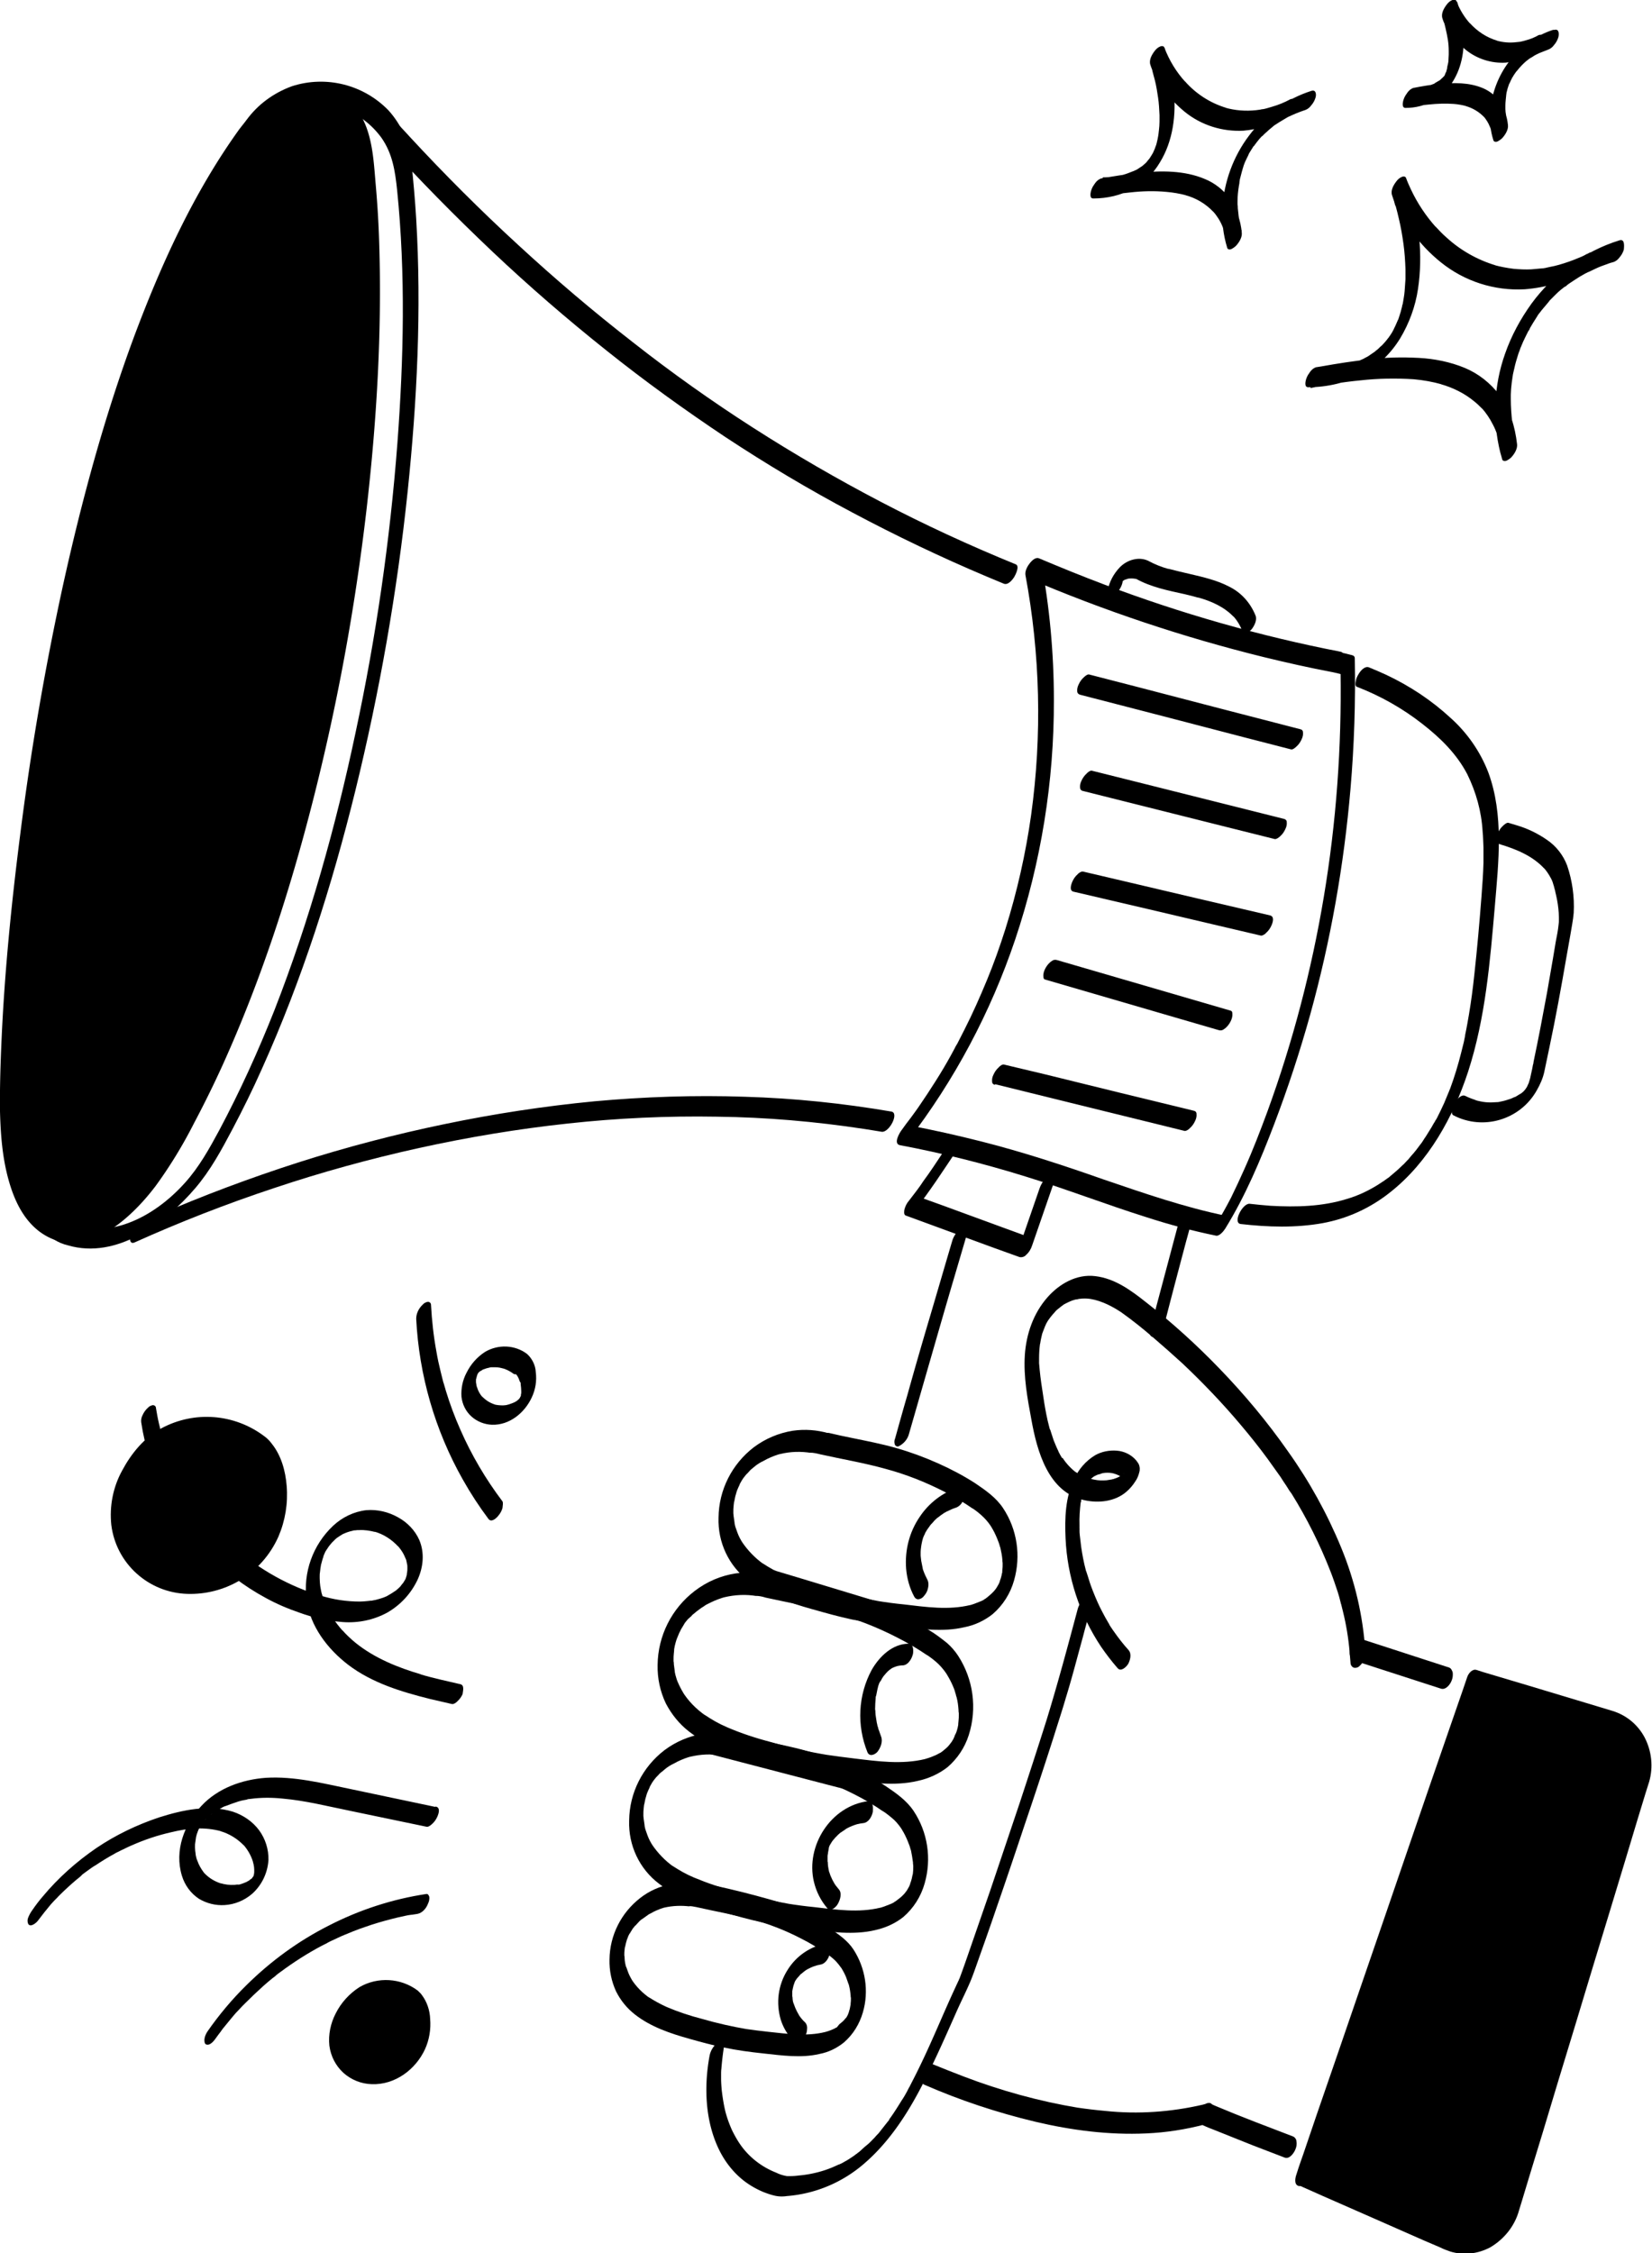 <svg xmlns="http://www.w3.org/2000/svg" enable-background="new 0 0 580.3 791.3" viewBox="0 0 580.3 791.3" id="Advertising">
<g id="advertising-svg">
<g fill="#000000" class="color000000 svgShape"><path d="M324.7 732.2c12.6 5.5 25.6 9.8 39 13 12.7 3 25.8 4.7 38.9 4.1 7-.3 14-1.4 20.8-3.2.8-.4 1.5-1 1.9-1.8.4-.8.7-1.6.9-2.5.2-1.1 0-3.4-1.7-3.2-1.9.2-3 2.3-3.4 4-.2 1-.3 2.4.5 3.2.3.3.7.5 1.1.7 1.1.5 2.3 1 3.4 1.4 4.7 1.9 9.3 3.7 14 5.6l11.2 4.3c1.7.6 3.2-1.6 3.7-2.8.4-.9.6-1.9.4-2.9 0-.7-.5-1.4-1.1-1.7-9.1-3.5-18.2-6.9-27.2-10.7-.7-.3-1.4-.6-2.1-1l.5.4.4.6.2 1.6-.5 2-1.7 2.4c-.7.3-.9.5-.7.4l-.7.2 1.1-7.4-1.8.5.7-.2c-11.2 2.6-22.8 3.4-34.2 2.2-3.4-.3-6.7-.7-10.1-1.2l.6.1c-13.8-2.3-27.2-6-40.3-11-3.7-1.4-7.4-2.9-11.1-4.4-.7-.2-1.5 0-2 .5-.8.6-1.3 1.4-1.7 2.4-.1 1.1-.6 3.7 1 4.4zM509.1 585.7l-24-7.8-6.8-2.2c-1.7-.5-3.2 1.5-3.7 2.8-.4.9-.6 1.9-.4 2.9.1.6.4 1.5 1.1 1.7l24.1 7.8 6.8 2.2c1.7.5 3.2-1.5 3.7-2.8.4-.9.5-1.9.4-2.9-.2-.6-.5-1.4-1.2-1.7zM526.5 296.4l.8.2-.5-.1c5.7 1.7 11.6 4.1 15.7 8.6l-.3-.4c1 1.1 1.8 2.3 2.5 3.6.4.7.7 1.4.9 2.2.2.5.3 1 .4 1.4 0 0 .1.4.1.2v.2c.1.3.2.5.2.8.5 2 .9 4 1.1 6 .1 1 .2 2 .2 3.1V323.1c0 .5 0 1-.1 1.5-.2 2.1-.6 4.1-1 6.1l-1 6c-.7 4-1.4 8.1-2.1 12.1-1.5 8.1-3 16.1-4.7 24.1l-.1.8v-.2c0 .1 0 .2-.1.4-.1.5-.2 1-.3 1.6-.2 1-.5 2.1-.7 3.2-.2.7-.4 1.3-.6 2-.1.2.4-.9.1-.3-.1.1-.1.3-.2.4-.1.3-.3.6-.4.9-.3.6.5-.9.2-.4l-.2.4-.6.9c-.1.1.7-.9.4-.6l-.1.2-.3.4c-.2.2-.4.5-.6.7l.3-.3-.3.3c-.2.2-.5.4-.7.6l-.3.3-.2.1c-.3.2.7-.5.3-.3s-.5.4-.8.5c-.5.3-1 .7-1.6.9l-.2.1s.6-.3.3-.2l-.4.2-.9.4c-1.2.4-2.4.8-3.6 1h.2-.2l-.4.1c-.4.1-.7.1-1 .1-.6 0-1.3.1-1.9.1-1.3 0-2.6-.1-3.9-.4-.6-.1-1.3-.3-1.9-.5l.5.1c-1.3-.4-2.6-.9-3.8-1.5-1.4-.7-3.1 1.4-3.7 2.4-.5.8-.9 1.7-1 2.7 0 .5-.1 1.4.5 1.7 10.5 5.5 23.5 1.6 29.3-8.7 1.2-2.1 2.2-4.3 2.7-6.7.6-2.8 1.2-5.7 1.8-8.6 2.2-10.4 4.1-20.9 5.9-31.3.5-2.6.9-5.3 1.4-7.9.4-2.6 1-5.3 1.2-7.9.3-5.6-.5-11.3-2.3-16.6-1.4-3.7-3.9-6.9-7.2-9.1-3.2-2.2-6.7-3.9-10.4-5l-3-.9c-.6-.2-1.6.7-1.9 1-.8.7-1.4 1.6-1.8 2.5-.4.8-.6 1.6-.5 2.5-.2.8.3 1.3.8 1.4zM313.1 390.4c-17-2.9-34.2-4.7-51.5-5.2-17.6-.6-35.2 0-52.8 1.6-17.7 1.7-35.3 4.4-52.6 8-17.4 3.6-34.6 8.1-51.5 13.5-16.8 5.4-33.4 11.6-49.5 18.6-2 .8-3.9 1.7-5.9 2.6-1.7.9-3 2.4-3.5 4.3-.3 1-.3 3.3 1.4 2.6 16-7.2 32.4-13.6 49-19.1 16.7-5.6 33.8-10.3 51-14.1 17.3-3.8 34.7-6.7 52.3-8.6 17.4-1.9 34.9-2.7 52.3-2.4 17.3.2 34.6 1.7 51.7 4.3 2.1.3 4.2.7 6.2 1 2.6.4 6.3-6.6 3.4-7.1z" fill="#000000" class="color000000 svgShape"></path><path d="M476.6 241.2c8.3 3.2 16.1 7.6 23.1 13.1 6.3 4.9 12 10.5 15.7 17.6 3.1 6.3 5 13.1 5.4 20.1.2 1.9.2 3.8.3 5.7v5.3c-.1 4-.4 7.9-.7 11.9-.7 9.1-1.5 18.2-2.5 27.3-.5 4.7-1.1 9.4-1.9 14.1-.4 2.3-.8 4.7-1.3 7 0 .2-.1.5-.1.7 0 0-.2 1.1-.1.5l-.3 1.5-.9 3.6c-1.1 4.4-2.4 8.7-4 13-.2.7 0 0 0-.1l-.3.8-.5 1.2c-.4 1-.8 1.9-1.2 2.9-.8 1.8-1.7 3.6-2.6 5.4l-.3.5c-.5.9.4-.8-.1.1-.2.4-.4.8-.7 1.2-.5.9-1 1.8-1.6 2.7s-1 1.7-1.6 2.5l-.7 1.1-.4.6c-.6.8.5-.7-.1.1-1.1 1.5-2.3 3.1-3.6 4.5-.3.4-.6.7-.9 1.1l-.4.4-.1.1c-.6.7-1.3 1.4-2 2-1.3 1.3-2.8 2.5-4.2 3.7.5-.4 0 0-.1.1l-.6.4c-.4.3-.7.5-1.1.8-.8.5-1.5 1-2.3 1.5-3.4 2.1-7 3.8-10.8 4.9-8.7 2.7-17.8 2.9-26.8 2.4-2.4-.2-4.8-.4-7.3-.7s-6.1 6.7-3.2 7.1c9.6 1.1 19.3 1.4 28.8-.3 8.7-1.6 16.8-5.3 23.8-10.9 13.4-10.6 22.1-26.4 27.3-42.3 6.1-18.8 7.7-38.6 9.4-58.2 1.3-15.5 3.2-32-2.3-46.9-2.8-7.3-7.4-13.9-13.2-19.1-6.7-6.2-14.4-11.3-22.7-15.2-2-.9-4-1.8-6-2.6-1.5-.6-3 1.2-3.7 2.4-.5.8-.9 1.7-1 2.7-.1.5-.2 1.5.4 1.7zM135 49.7c12.2 13.4 24.9 26.3 38 38.7 12.8 12.1 26.1 23.6 39.9 34.6 13.5 10.8 27.5 20.9 41.9 30.5 14.4 9.5 29.3 18.4 44.6 26.5 15.4 8.2 31.1 15.7 47.2 22.5 2 .8 4 1.7 6 2.5 1.5.6 3-1.3 3.7-2.4.4-.7 2-3.8.5-4.4-16.2-6.6-32-13.9-47.5-22-15.3-8-30.3-16.7-44.8-26-14.5-9.3-28.6-19.3-42.2-30-13.9-10.8-27.3-22.2-40.2-34.1-13.3-12.2-26-24.9-38.3-38.2-1.5-1.7-3.1-3.3-4.6-5-.4-.4-1.4.1-1.8.3-.8.5-1.5 1.3-2 2.1-.6 1.2-1.5 3.1-.4 4.4zM441 216.1c-1.8-4.4-5-8-9.3-10.1-4.2-2.2-9-3.3-13.7-4.4-2.6-.6-5.2-1.2-7.8-1.9l.5.2c-2.6-.7-5.1-1.7-7.5-3-1.6-.7-3.3-.8-5-.4-1.8.4-3.5 1.4-4.8 2.7-2.2 2.3-3.8 5.2-4.3 8.3-.2.6 0 1.3.5 1.7.6.2 1.3.1 1.8-.3 1.6-1.1 2.7-2.9 3-4.8 0 .1-.2.7-.1.3 0-.1.1-.2.1-.4s.3-.7 0 0-.1.2 0 0 .5-.9.1-.2-.1.2 0 0l-.3.5c.2-.1.3-.3.4-.5 0 0-.7.7-.3.4l.3-.3c.5-.5-.6.4-.1.1.2-.1.4-.2.6-.4 0 .1-.6.3-.2.1l.3-.1c.2-.1.4-.1.6-.2.2-.1.4-.1.7-.2s-.4 0-.1 0h.3c.9-.1 1.8 0 2.7.2l-.5-.2c5.3 3 11.4 4.2 17.3 5.5 1.7.4 3.3.8 5 1.3l-.5-.2c4.7 1.3 9.3 3.3 12.7 6.9l-.3-.4c1.5 1.6 2.6 3.5 3.4 5.6.2.6 1 .6 1.4.4.8-.3 1.5-.9 2-1.6.7-1 1.8-3 1.1-4.6z" fill="#000000" class="color000000 svgShape"></path><path d="M88.7 45.8c3.5-4.7 8.5-7.9 14.2-9.1 5.7-1.2 11.6-.8 17.1 1.2 5.6 2 10.5 5.7 14 10.5 3.9 5.6 4.8 11.7 5.5 18.4 3 29.5 2.3 59.3.1 88.8-2.6 34.2-7.5 68.1-14.7 101.7-7 33.1-16.2 66-28.5 97.5-5.7 14.4-12.1 28.5-19.4 42.2-3.4 6.3-7.1 13-12.1 18.5-5.4 6-12.2 11.2-19.7 14-7.1 2.7-15.9 3.3-22.6-1-5.7-3.7-6.2-11-6-17.2.4-8 1.9-16 2-24v-12.2c.1-8.8.4-19 .7-28.3.5-12 1.2-24.1 2-36.1 2-28.5 5-56.9 9.2-85.1 4.5-30.1 10.3-60.1 18.6-89.4 3.8-13.7 8.3-27.1 13.4-40.4 4.7-12.3 10.4-24.1 16.9-35.6 1.5-2.5 3-5.1 4.6-7.5.8-1.3 1.7-2.5 2.5-3.8l1.2-1.7.7-1c.7-1.1-.5.6.3-.4.7-1.1 2.4-3.5 1.5-4.9s-2.9.3-3.4 1.1c-16.3 22.6-27.4 48.5-36.1 74.8-9.8 29.6-16.6 60.2-21.9 90.8-5.1 29.8-8.8 59.8-11.3 89.8-2 24-3.4 48-3.9 72-.2 9.8.3 19.6-.6 29.3-.7 7.9-2.2 16-1.3 23.9.3 3.3 1.4 6.5 3.3 9.2 2.3 2.8 5.4 4.8 8.9 5.6 17.1 5 34.2-7.8 44.7-20.1 5.3-6.2 9.2-13.4 13-20.6 3.7-7 7.2-14.1 10.4-21.3 14.1-31.3 24.6-64.3 32.8-97.6 8.5-34.6 14.7-69.8 18.4-105.2 3.3-31.7 4.9-63.8 3-95.7-.4-6.7-1-13.4-1.7-20.1-.7-6.7-3.5-13-8-18-8.8-9.1-22-12.4-34-8.5C96 32.7 90.6 36.7 86.7 42c-.8 1.1-2.4 3.4-1.5 4.9s2.9-.4 3.5-1.1z" fill="#000000" class="color000000 svgShape"></path><path fill="#000000" d="M85.2 47c15-20.7 39.8-17.5 43 9.3 11 93.3-13.9 255-67.5 347.8-9.7 16.7-25.8 34.8-41.6 26.9-13.7-6.8-16.3-28-16.4-45.4-.6-60 19.7-251.9 82.5-338.6z" class="color000000 svgShape"></path><path d="M86.2 48.9c3.7-5.1 8.5-9.3 14.7-11 5.1-1.5 10.6-.7 15 2.2 5.2 3.5 8 9.5 9.2 15.5 1.3 6.3 1.6 13 2 19.4 2.1 29.2 1 58.6-1.6 87.7-2.9 32.9-8 65.6-15.1 97.8-7 31.8-16 63.3-28 93.6-5.4 13.9-11.6 27.4-18.6 40.6-3.5 6.5-7.4 13.6-12.1 19.6s-11 12.3-18.7 14.5c-6.9 1.9-14.1-1.1-18.5-6.5-4.6-5.7-6.7-13.1-7.8-20.3-1-6.9-1.5-13.9-1.4-20.9v-4.8c0-2.1.1-4.1.1-6.1.7-21.5 2.6-42.9 5-64.2 3.1-27.8 7.4-55.5 12.8-83 5.5-29.1 12.8-57.8 21.8-86 8.3-25.5 18.4-51.2 32-73.8 1.5-2.5 3.1-5.1 4.7-7.6.8-1.2 1.5-2.3 2.3-3.5.4-.6.8-1.1 1.2-1.7l.7-1 .3-.5c.8-1.1 2.4-3.4 1.5-4.8s-2.9.3-3.5 1.1C68.1 67.5 56.6 92.8 47 118.5c-10.5 28.4-18.4 57.7-24.9 87.2-6.3 28.9-11.3 58-15 87.4-3 23.5-5.4 47.2-6.5 70.9-.4 8.7-.7 17.5-.6 26.2.2 8 .8 16.1 2.9 23.8 1.9 7 5 14 10.9 18.5 15.2 11.4 32-4.2 40.9-16 5.1-7 9.6-14.4 13.5-22.1 3.5-6.6 6.8-13.3 9.9-20.1 13.6-30 23.8-61.5 31.9-93.4 8.5-33.4 14.7-67.3 18.7-101.5 3.6-31.1 5.5-62.6 4.5-94-.2-6.8-.6-13.5-1.2-20.3-.6-6.8-.9-13.9-3.3-20.4-2.1-5.6-6.1-10.9-11.8-13.2-5.3-2.1-11.2-2-16.4.3-6.6 2.7-12 7.7-16.2 13.3-.8 1.1-2.4 3.4-1.5 4.9s2.8-.3 3.4-1.1zM409 465.2c2.5-9.8 5.1-19.6 7.7-29.4.8-2.8 1.5-5.6 2.3-8.4.3-.7.3-1.5 0-2.2-.3-.5-.9-.7-1.4-.4-1.7.9-3 2.4-3.5 4.3-2.6 9.8-5.2 19.6-7.8 29.3-.7 2.8-1.5 5.6-2.2 8.4-.3.7-.3 1.5 0 2.2.3.5.9.7 1.4.4 1.8-.8 3-2.3 3.5-4.2zM249.2 722.3c-1.9 10.5-1.5 22.1 3 31.9 2.1 4.6 5.2 8.7 9.2 11.8 2.1 1.6 4.4 2.9 6.8 3.9 1.3.5 2.7 1 4.1 1.3 1.4.3 2.8.3 4.1.1 10.2-.8 19.8-4.9 27.5-11.7 7.8-6.8 13.8-15.6 18.7-24.7 5-9.3 9.2-18.9 13.5-28.6 1.6-3.6 3.4-7.1 4.9-10.7.7-1.7 1.3-3.4 1.9-5.1 2.4-6.8 4.8-13.5 7.1-20.3 3.4-9.8 6.7-19.6 10-29.5 3.5-10.3 6.9-20.6 10.2-30.9 1.4-4.5 2.9-9 4.2-13.5 2.2-7.1 4-14.2 6-21.4 1-3.9 2.1-7.7 3.1-11.6.3-1.1.3-3.1-1.4-2.6s-3 2.7-3.5 4.3c-3.5 13.1-7 26.2-11 39.2-3.1 9.8-6.3 19.6-9.5 29.3l-10.2 30.3-8.1 23.4c-.8 2.3-1.6 4.6-2.5 7l-.4 1.1c-.1.1-.1.3-.2.4 0-.3.5-1.2.2-.5-.4.9-.8 1.7-1.2 2.6-4.2 9-7.9 18.2-12.2 27.1-1.1 2.3-2.2 4.5-3.4 6.8-.1.3-.3.5-.4.8s-.7 1.2-.1.2c-.3.5-.6 1.1-.9 1.7-.6 1.1-1.2 2.2-1.9 3.2-1.3 2.1-2.6 4.2-4.1 6.3-.1.1-.7.9-.2.4l-.2.3-1.2 1.5c-.7.9-1.5 1.9-2.2 2.8-.3.4-.7.8-1.1 1.2l-.6.7c-.1.1-.4.4 0 0l-.2.2c-.8.8-1.6 1.7-2.5 2.4s-1.7 1.5-2.6 2.3l-.4.3.1-.1-.6.5c-.5.3-.9.7-1.4 1-.9.6-1.9 1.3-2.9 1.8-.5.3-1 .6-1.5.8-.2.1-.8.4-.3.1l-.9.4c-2.1 1-4.3 1.8-6.6 2.4-2.3.6-4.6 1-7 1.2-1.3.2-2.6.2-3.9.2-1.3-.2-2.6-.6-3.8-1.2-4.6-1.8-8.6-4.7-11.7-8.6-1.5-1.9-2.7-4-3.8-6.2-1-2.2-1.8-4.4-2.4-6.7-.6-2.5-1-5.1-1.3-7.7-.1-1.3-.2-2.6-.2-3.9v-.9c0-.6 0-.2 0 0v-.5c0-.7 0-1.3.1-2 .2-2.6.5-5.1.9-7.7.3-.7 0-1.5-.7-1.8-.5-.2-1.2-.1-1.6.4a7.67 7.67 0 0 0-2.8 4.8zM334.5 435.8c-2.7 9.1-5.3 18.1-8 27.2-2.7 9.1-5.3 18.1-7.8 27.1-1.5 5.1-2.9 10.2-4.3 15.2-.3.7-.3 1.5 0 2.2.3.5.9.7 1.4.4 1.7-.9 3-2.4 3.5-4.3 2.6-9 5.2-18.1 7.8-27.1 2.6-9 5.2-18.1 7.9-27.2l4.5-15.3c.3-.7.3-1.5 0-2.2-.3-.5-.9-.7-1.4-.4-1.8.7-3.1 2.7-3.6 4.4z" fill="#000000" class="color000000 svgShape"></path><path d="M333 402.1c-2.3 3.4-4.5 6.9-6.9 10.3l-1.8 2.5-.8 1.2c-.5.7.6-.8 0 0-.2.2-.3.5-.5.7-1.2 1.7-2.5 3.3-3.7 4.9-.8.9-1.3 2-1.6 3.1-.1.5-.3 1.8.4 2.1l31.1 11.4 8.9 3.2c.9.2 1.8-.1 2.4-.8 1-.9 1.7-2.1 2.1-3.4l7.5-21.7c.4-1.1.2-3.2-1.4-2.6s-2.9 2.6-3.5 4.3l-7.5 21.7 4.6-4.2-31.1-11.4-8.9-3.2-1.2 5.2c5.4-6.8 10.1-14.1 15-21.4.5-.8.9-1.7 1-2.7 0-.5 0-1.4-.5-1.7-1.3-.7-2.9 1.5-3.6 2.5z" fill="#000000" class="color000000 svgShape"></path><path d="M467.7 236c1.4.3 2.8.6 4.2 1l-1-1.1c.4 26.5-1.5 53-5.9 79.2-4.3 25.7-10.9 50.9-19.8 75.3-2.4 6.5-5 13.3-8 20-1.5 3.4-3.1 6.8-4.7 10.1-.9 1.8-1.5 2.8-2.3 4.3s-1.8 3.2-2.8 4.7l3.2-2.5c-14.6-3-28.7-7.9-42.8-12.7-14.2-5-28.5-9.7-43.1-13.4-8.3-2.1-16.7-4-25.2-5.6l-.6 5.4c16.4-21.3 29.1-45.2 37.7-70.7 9.1-27.1 13.7-55.6 13.6-84.2 0-16.3-1.5-32.6-4.5-48.6l-4.8 5.8c26.9 11.5 54.7 20.8 83.1 27.8 7.8 1.9 15.8 3.7 23.7 5.2.6.1 1.5-.6 1.9-1 .8-.7 1.4-1.6 1.8-2.5.5-1 1.2-3.3-.5-3.6-28.3-5.5-56-13.4-83-23.6-7.7-2.9-15.3-6-22.9-9.2-1.2-.5-2.4.7-3.1 1.5-.9 1.1-1.9 2.8-1.7 4.3 5.2 27.8 5.9 56.3 2 84.4-1.9 13.5-4.9 26.8-9 39.9-2 6.3-4.1 12.2-6.5 18s-5 11.7-7.9 17.4c-.8 1.6-1.7 3.3-2.5 4.9l-.6 1c.4-.7-.4.7-.4.8-.4.8-.9 1.6-1.3 2.4-1.7 3.1-3.5 6.1-5.4 9.1-1.9 3-3.8 5.9-5.8 8.8l-.7 1-.5.7-1.6 2.2c-1.1 1.4-2.2 2.9-3.2 4.3-.8 1-3.1 4.9-.7 5.4 14.9 2.8 29.6 6.5 44.1 11 14.3 4.4 28.2 9.8 42.5 14.3 8 2.6 16.2 4.8 24.5 6.5 1.2.2 2.7-1.7 3.2-2.5 7.1-11.5 12.4-24.1 17.2-36.7s9-25.4 12.6-38.3c7.2-26 11.9-52.6 14.2-79.5 1.3-15.2 1.8-30.5 1.5-45.8 0-.7-.5-1-1-1.1-1.4-.4-2.8-.7-4.2-1-.6-.1-1.5.6-1.9 1-.8.7-1.4 1.6-1.8 2.5-.2.9-.9 3.1.7 3.4zM65.2 195.4c15.9-14.3 40.7-14.4 57-.7-4.1 30.6-10 60.9-17.7 90.8-19.5 4.7-41.5-6.1-51-25.7-10.1-20.9-4.9-49.5 11.7-64.4z" fill="#000000" class="color000000 svgShape"></path><path d="M65.5 197.7c.6-.5 1.1-1 1.7-1.5 0 0 .5-.4.1-.1l.1-.1 1-.8c1.1-.8 2.3-1.6 3.5-2.3.6-.4 1.3-.7 1.9-1-.1 0-.5.2-.1 0l.5-.2c.4-.2.8-.4 1.2-.5 1.3-.6 2.6-1.1 3.9-1.5 1.4-.4 2.7-.8 4.2-1.1l.9-.2.5-.1s.6-.1.2 0l2.1-.3c5.9-.7 12-.2 17.7 1.4l-.4-.1c5.8 1.7 11.2 4.5 15.8 8.4l-.4-1.5c-1.6 11.8-3.5 23.7-5.6 35.4-1.1 6-2.2 12-3.5 17.9-.3 1.4-.6 2.8-.9 4.3-.1.4-.2.8-.2 1.2 0-.1.1-.6 0 0 0 .2-.1.3-.1.5l-.5 2.3c-.7 2.9-1.3 5.8-2 8.8-1.5 6.6-3.1 13.2-4.8 19.7l3-3.8-1.3.3-.7.1-.3.1c.2 0 .2 0 0 0-.9.1-1.8.3-2.7.3-1.7.2-3.5.2-5.2.2-3.5-.1-7-.7-10.4-1.7l.4.1c-6.6-1.9-12.7-5.3-17.9-9.8-1.5-1.3-2.9-2.7-4.2-4.1l.3.3c-3.7-4.1-6.6-8.7-8.7-13.8-.5-1.2-1-2.5-1.4-3.8-.1-.3-.2-.6-.3-.8s-.1-.3-.2-.5c.1.5 0-.1 0-.2-.2-.6-.3-1.2-.5-1.9-.6-2.7-1.1-5.3-1.3-8.1-.1-1.3-.2-2.6-.2-3.9v-1.5c0-.7 0-1.4.1-2.1.1-2.7.4-5.4.9-8 .1-.3.1-.7.2-1l.1-.4c.1-.4-.2.7 0 .1s.3-1.4.5-2.1c.3-1.3.7-2.6 1.1-3.9l.6-1.8.2-.4c-.3 1-.1.3 0 .1s.3-.7.4-1c.5-1.2 1.1-2.5 1.7-3.7.2-.3.3-.6.5-.9l.2-.5c-.6 1.1-.2.3 0 .1.3-.6.7-1.2 1-1.8s.8-1.3 1.2-1.9l.6-.8c.4-.6-.5.7-.1.2l.4-.5c.8-1.1 1.8-2.2 2.7-3.3l.3-.4c.4-.5-.6.6-.1.1l.8-.8c.5-.4 1-.9 1.5-1.4.7-.6 1.3-1.4 1.6-2.2.4-.7.5-1.4.5-2.2-.3-1.5-1.8-.8-2.6-.1-7 6.5-12.3 14.7-15.3 23.7-3 8.7-4.2 17.9-3.3 27 .8 9 3.8 17.6 8.9 25.1 5.1 7.2 12 13 20 16.6 7.8 3.6 16.5 4.8 25 3.5 1.1-.2 2.2-.4 3.3-.7.7-.3 1.3-.8 1.8-1.4.6-.7 1-1.5 1.3-2.4 2.9-11.4 5.6-22.8 8-34.3 2.4-11.3 4.5-22.7 6.4-34.2.9-5.6 1.8-11.2 2.6-16.9l.6-4.3c.2-.8.3-1.7.3-2.5-.2-.8-.9-1.2-1.5-1.7-1.7-1.4-3.6-2.6-5.5-3.7-15.8-8.8-35.2-7.4-49.6 3.5-1 .8-2 1.6-3 2.5-.7.6-1.2 1.4-1.6 2.2-.3.7-.5 1.4-.5 2.2.3 1.7 1.8 1 2.6.3zM379.4 244l29 7.5 28.8 7.5 16.3 4.2c.6.2 1.6-.7 1.9-1 .8-.7 1.4-1.6 1.8-2.5.4-.8.6-1.6.5-2.5 0-.6-.4-1-1-1.1l-29-7.5-28.8-7.5-16.3-4.2c-.6-.2-1.6.7-1.9 1-.8.7-1.4 1.6-1.8 2.5-.4.8-.6 1.6-.5 2.5 0 .5.5 1 1 1.1zM349.6 380.8l25.9 6.4 26 6.4 14.6 3.6c.6.1 1.6-.6 1.9-1 .8-.7 1.4-1.6 1.8-2.5.4-.8.6-1.6.5-2.5 0-.6-.4-1-1-1.1l-25.9-6.3-26-6.4-14.7-3.5c-.6-.2-1.6.6-1.9 1-.8.7-1.4 1.6-1.8 2.5-.4.8-.6 1.6-.5 2.5 0 .6.4 1 1 1.1l.1-.2zM380.4 277.8l26.3 6.6L433 291l14.8 3.7c.6.1 1.6-.7 1.9-1 .8-.7 1.4-1.6 1.8-2.5.4-.8.6-1.6.5-2.5 0-.6-.5-1-1-1.1l-26.3-6.6-26.3-6.6-14.8-3.7c-.6-.2-1.6.6-1.9 1-.8.7-1.4 1.6-1.8 2.5-.4.8-.6 1.6-.5 2.5 0 .5.4 1 1 1.1zM377.2 313.2l25.7 6 25.5 6 14.5 3.4c.6.1 1.6-.6 1.9-1 .8-.7 1.4-1.6 1.8-2.5.5-1.1 1.2-3.2-.5-3.6l-25.7-6-25.5-6-14.5-3.4c-.6-.1-1.6.6-1.9 1-.8.7-1.4 1.6-1.8 2.5-.5 1.2-1.2 3.3.5 3.6zM367 344l47.7 13.9 13.4 3.9c.6.2 1.3.1 1.8-.3.8-.5 1.5-1.3 2-2.1s.9-1.7 1-2.7c0-.5.1-1.5-.5-1.7l-47.7-13.9-13.4-3.9c-.6-.2-1.3-.1-1.8.3-.8.5-1.5 1.3-2 2.1s-.9 1.7-1 2.7c0 .4-.1 1.5.5 1.7zM288.2 510.8c7.6 1.7 15.4 3 22.9 5.1 7.1 1.9 13.9 4.6 20.4 7.9 3.6 1.8 7.1 3.9 10.4 6.2l-.5-.4c1.5 1 2.9 2.1 4.2 3.4 1.2 1.2 2.2 2.5 3 3.9l-.4-.6c.8 1.2 1.4 2.5 2 3.9.2.6.5 1.2.7 1.8.1.3.2.7.3 1s.2.8 0-.1c0 .2.1.5.2.7.3 1.4.6 2.8.7 4.2 0 .3 0 .7.1 1.1-.1-1.2 0 0 0 .3 0 .8 0 1.5-.1 2.2 0 .3-.1.7-.1 1-.1.7.1-.8.1-.4 0 .1 0 .3-.1.4-.1.7-.3 1.4-.5 2.1l-.2.5c.4-1.3.2-.6.1-.3s-.2.7-.3 1-.3.6-.4.9c-.1.1-.1.2-.2.4-.2.3.6-1.1.1-.3-.3.6-.6 1.1-1 1.6l-.1.1.3-.4-.3.4c-.2.3-.4.5-.7.8l-.6.6c-.6.6.6-.6 0 0-.5.4-.9.8-1.4 1.2-.3.2-.5.4-.8.6l-.4.2c.9-.6.3-.2.1 0-.5.3-1.1.6-1.7.8-1.2.5-2.5 1-3.8 1.3l.7-.2c-7.7 1.9-15.7.7-23.4-.2-3.1-.3-6.1-.7-9.2-1.2l.6.1c-6.3-1.1-12.6-2.5-18.7-4.3-5.1-1.3-10.1-3-14.9-5-2.6-1.1-5.1-2.5-7.5-4.1l.5.4c-3-2.1-5.6-4.8-7.7-7.9l.4.6c-.8-1.2-1.5-2.5-2-3.9-.2-.7-.5-1.3-.7-2-.1-.2-.1-.8 0 .1 0-.2-.1-.3-.1-.5-.1-.4-.2-.8-.2-1.2l-.3-2.1c0-.3-.1-.7-.1-1v.2-.7c0-.7 0-1.4.1-2.1 0-.3.1-.7.1-1 0-.2 0-.3.1-.5-.1 1.3-.1.4 0 .1.1-.7.3-1.4.4-2 .1-.3.2-.7.3-1s.3-1-.1.3l.2-.7c.2-.7.5-1.3.8-2 .2-.3.8-1.5 0-.2.2-.4.4-.7.6-1.1.3-.6.7-1.2 1.1-1.8l.1-.1c.2-.3.1-.2-.3.4l.3-.4c.2-.3.5-.6.8-1 .5-.5 1-1 1.4-1.5-.8.9 0 0 .2-.2s.8-.6 1.1-.9c.8-.7 1.7-1.3 2.6-1.8l.6-.3c-.8.4.1 0 .2-.1.4-.2.9-.5 1.3-.7 1.7-.8 3.4-1.5 5.2-1.9l-.7.2c3.6-.9 7.3-1 11-.4l-.6-.1c1.4 0 2.6.3 3.8.6 1.6.5 3-1.4 3.6-2.8.4-.9.5-1.9.4-2.9-.1-.6-.4-1.5-1.1-1.7-4.1-1.2-8.4-1.5-12.6-.9-5 .8-9.7 2.8-13.7 5.8-7.7 5.9-12.3 15-12.4 24.7-.3 8.7 3.6 17 10.5 22.2 6.6 5.1 14.6 7.8 22.5 10 4.6 1.3 9.2 2.6 13.9 3.6 5.4 1.1 10.9 1.9 16.4 2.5 7.6.8 15.5 2 23.1.2 3.6-.7 7-2.3 9.9-4.6 3.6-3.1 6.2-7.2 7.5-11.8 2.5-8.7 1.1-18-3.9-25.5-2.5-3.7-6.1-6.2-9.8-8.7-4.2-2.7-8.6-5-13.1-7-4.7-2.1-9.6-3.9-14.5-5.3-5.2-1.5-10.5-2.5-15.8-3.6-2.6-.5-5.2-1.1-7.8-1.7-1.7-.4-3.1 1.4-3.7 2.8-.4.9-.5 1.9-.4 2.9 0 .7.2 1.6 1 1.8zM256.8 617.2c7.6 1.7 15.4 3 22.9 5.1 7.1 1.9 13.9 4.6 20.4 7.9 3.6 1.8 7.1 3.9 10.4 6.2l-.5-.4c1.5 1 2.9 2.1 4.2 3.3 1.2 1.2 2.2 2.5 3 3.9l-.4-.6c.8 1.2 1.4 2.5 2 3.9.2.6.5 1.2.7 1.8.1.3.2.7.3 1 .1.2.2.8 0-.1 0 .2.1.5.2.7.3 1.4.5 2.8.7 4.2 0 .3 0 .7.1 1.1-.1-1.2 0 0 0 .3 0 .8 0 1.5-.1 2.2 0 .3-.1.7-.1 1-.1.7.1-.8 0-.4l-.1.4c-.1.7-.3 1.4-.5 2.1l-.2.5c.4-1.3.2-.6.1-.3s-.2.7-.3 1-.3.6-.4.9c-.1.1-.1.2-.2.4-.2.3.6-1.1.1-.3-.3.6-.6 1.1-1 1.6l-.1.1.3-.4c-.1.1-.2.2-.3.4s-.4.5-.7.8l-.6.6c-.6.6.6-.6 0 0-.5.4-.9.8-1.5 1.2-.3.2-.5.4-.8.6l-.4.2c.9-.6.3-.2.1 0-.5.3-1.1.6-1.7.8-1.2.5-2.5 1-3.8 1.3l.7-.2c-7.7 1.9-15.7.7-23.4-.2-3.1-.3-6.1-.7-9.2-1.2l.6.1c-6.3-1.1-12.6-2.5-18.7-4.3-5.1-1.3-10.1-3-14.9-5-2.6-1.1-5.1-2.5-7.5-4.1l.5.4c-3-2.1-5.6-4.8-7.7-7.9l.4.6c-.8-1.2-1.5-2.5-2-3.9-.2-.7-.5-1.3-.7-2-.1-.2-.1-.8 0 .1 0-.2-.1-.3-.1-.5-.1-.4-.2-.8-.2-1.2l-.3-2.1c0-.3-.1-.7-.1-1v.2-.7c0-.7 0-1.4.1-2.1 0-.3.1-.7.1-1 0-.2 0-.3.1-.5-.1 1.3-.1.4 0 .1.1-.7.3-1.4.4-2 .1-.3.2-.7.3-1s.3-1-.1.3l.2-.7c.2-.7.5-1.3.8-2 .2-.3.8-1.5 0-.2.2-.4.4-.7.6-1.1.3-.6.7-1.2 1.1-1.8l.1-.1c.2-.3.1-.2-.3.4.1-.1.2-.3.3-.4.2-.3.5-.6.8-1 .5-.5 1-1 1.4-1.5-.8.9 0 0 .3-.2s.8-.6 1.1-.9c.8-.7 1.7-1.3 2.6-1.8l.6-.3.2-.1c.4-.2.9-.5 1.3-.7 1.7-.8 3.4-1.5 5.2-1.9l-.7.2c3.6-.9 7.3-1 11-.5l-.6-.1c1.4.3 2.6.6 3.9.8 1.6.5 3-1.4 3.6-2.8.4-.9.5-1.9.4-2.9-.1-.6-.4-1.5-1.1-1.7-4.1-1.2-8.4-1.5-12.6-.9-5 .8-9.7 2.8-13.7 5.8-7.7 5.9-12.3 15-12.4 24.7-.3 8.7 3.6 17 10.5 22.2 6.6 5.1 14.6 7.8 22.5 10 4.6 1.3 9.2 2.6 13.9 3.6 5.4 1.1 10.9 1.9 16.4 2.5 7.6.8 15.5 2 23.1.2 3.6-.8 7-2.3 9.9-4.6 3.6-3.1 6.2-7.2 7.5-11.8 2.5-8.7 1.1-18-3.9-25.5-2.5-3.7-6.1-6.2-9.8-8.7-4.2-2.7-8.6-5-13.1-7-4.7-2.1-9.6-3.9-14.5-5.3-5.2-1.5-10.5-2.5-15.8-3.6-2.6-.5-5.2-1.1-7.8-1.7-1.7-.4-3.1 1.4-3.7 2.8-.4.9-.5 1.9-.4 2.9-.1.8.2 1.7 1 1.8z" fill="#000000" class="color000000 svgShape"></path><path d="M244.6 669.8c6.5 1.5 13 2.6 19.4 4.3 6.1 1.6 11.9 3.9 17.5 6.8 3 1.5 5.9 3.3 8.7 5.2l-.5-.4c1.3.8 2.5 1.8 3.6 2.8 1 1 1.8 2.1 2.6 3.2l-.4-.6c.6 1 1.2 2.1 1.7 3.3.2.5.4 1.1.6 1.7.1.3.2.6.3.8 0 .1.1.2.1.3-.3-.8-.1-.2 0 0 .3 1.2.5 2.4.6 3.6 0 .3 0 .6.1.9v-.2.3c0 .6 0 1.3-.1 1.9 0 .3 0 .6-.1.8v.3c.1-1.2.1-.6 0-.3-.1.6-.2 1.2-.4 1.7l-.1.4c-.2.6.2-.5.2-.5-.1.3-.2.5-.3.8-.1.3-.2.5-.3.8l-.2.4.2-.4c-.3.6-.5.9-.8 1.3-.5.8.6-.8 0-.1-.2.2-.4.5-.6.7l-.5.5c-.6.6.6-.5.1-.1-.4.3-.8.7-1.2 1l-.8 1-.3.2c-.2.1.7-.4.1-.1-.5.3-.9.5-1.4.7-1.1.5-2.2.8-3.3 1.1l.7-.2c-6.5 1.6-13.4.6-20-.1-2.6-.3-5.3-.6-7.9-1l.6.1c-5.3-.9-10.6-2.1-15.8-3.6-4.3-1.1-8.5-2.5-12.5-4.2-2.2-1-4.4-2.2-6.4-3.5l.5.4c-2.6-1.8-4.9-4.1-6.6-6.8l.4.6c-.6-1-1.2-2.1-1.6-3.3-.2-.6-.4-1.2-.6-1.7-.1-.4.2.8 0 .2 0-.1-.1-.3-.1-.4-.1-.3-.1-.6-.2-.9-.1-.6-.2-1.2-.2-1.8 0-.3 0-.6-.1-.9s0 .9 0 .3v-.5c0-.6 0-1.2.1-1.8l.1-.9.1-.4c-.1 1.2-.1.6 0 .3.1-.6.2-1.2.4-1.8.1-.3.2-.6.2-.8s.3-.8-.1.4c.1-.2.1-.3.2-.5.2-.6.4-1.2.7-1.7.1-.2.5-1.2.2-.4s.2-.2.3-.4c.3-.5.6-1 1-1.6.2-.2.5-.6-.2.3l.3-.3c.2-.3.4-.6.7-.8.4-.4.8-.9 1.2-1.3s-.7.6-.2.2l.3-.3c.3-.3.6-.6 1-.8l2.1-1.5c.1-.1.7-.5.1-.1l.6-.3c.4-.2.8-.4 1.1-.6 1.4-.7 2.9-1.3 4.5-1.7l-.7.2c3-.7 6.2-.8 9.2-.4l-.6-.1c.7-.1 1.7.1 2.7.3 1.7.5 3.1-1.4 3.6-2.8.4-.9.5-1.9.4-2.9-.1-.6-.4-1.5-1.1-1.7-7.8-2.3-16.2-.8-22.6 4.2-6.7 5.2-10.7 13.1-10.8 21.6-.1 3.9.7 7.7 2.3 11.2 1.6 3.2 3.8 5.9 6.6 8.1 5.6 4.4 12.5 6.7 19.3 8.6 3.9 1.1 7.9 2.2 11.9 3 4.6 1 9.2 1.6 13.9 2.1 6.5.7 13.3 1.7 19.7.2 3.2-.6 6.1-2 8.7-4.1 3.2-2.8 5.4-6.4 6.6-10.5 2.2-7.5.9-15.6-3.3-22.1-2.1-3.2-5.2-5.3-8.3-7.4-3.6-2.3-7.4-4.3-11.3-6.1-4-1.8-8.1-3.3-12.3-4.5-4.4-1.2-9-2.2-13.5-3.1-2.2-.5-4.4-.9-6.7-1.4-1.7-.4-3.1 1.4-3.7 2.8-.4.9-.5 1.9-.4 2.9 0 .8.3 1.8 1 1.9zM268.9 561.1c8.1 1.8 16.2 3.2 24.2 5.4 7.5 2.1 14.8 4.9 21.8 8.5 3.8 1.9 7.5 4.1 11 6.5l-.5-.4c1.6 1.1 3.1 2.2 4.4 3.5 1.2 1.2 2.3 2.6 3.2 4.1l-.4-.6c.8 1.3 1.5 2.6 2.1 4 .3.7.6 1.4.8 2.2.1.3.2.7.3 1 0 .1 0 .2.1.3l-.1-.3c0 .2.1.5.2.7.4 1.5.6 3 .7 4.6 0 .3 0 .7.1 1.1v-.2.7c0 .7 0 1.5-.1 2.2 0 .4-.1.7-.1 1.1v.2c0 .4.1-.6.1-.5s-.1.4-.1.6c-.1.7-.3 1.4-.5 2.1-.1.2-.1.4-.2.6s.3-1 .2-.6c0 .1 0 .2-.1.2-.1.3-.2.7-.4 1s-.3.7-.4 1c-.1.1-.2.3-.2.4 0 .1.5-.9.3-.6l-.1.3c-.3.6-.7 1.2-1 1.7-.1.1-.5.6 0 0s0 0-.1.1-.4.5-.6.8-.4.4-.6.7c-.1 0-.3.3-.4.4l.4-.4c-.1.1-.2.1-.2.2-.5.4-.9.8-1.4 1.2-.3.2-.5.4-.8.6-.1.1-.7.4-.2.1s0 0-.2.1c-.6.3-1.2.7-1.8.9-1.3.6-2.6 1-4 1.4l.7-.2c-8.2 2-16.8.8-25-.2-3.3-.4-6.5-.8-9.8-1.3l.6.1c-6.7-1.1-13.3-2.6-19.8-4.5-5.4-1.4-10.6-3.1-15.7-5.3-2.8-1.2-5.4-2.7-7.9-4.4l.5.4c-3.3-2.3-6.1-5.1-8.2-8.5l.4.6c-.8-1.3-1.5-2.7-2.1-4.1-.3-.7-.5-1.5-.7-2.2-.2-.5.2.6 0 .1l-.1-.5c-.1-.4-.2-.8-.2-1.2-.1-.8-.2-1.5-.3-2.3 0-.3 0-.7-.1-1v.1-.6c0-.8 0-1.6.1-2.3 0-.3.1-.7.1-1 0-.2.1-.9 0-.2s0 0 0-.2c.1-.8.3-1.5.5-2.3.1-.3.2-.7.3-1 .2-.8-.3.9-.1.3.1-.2.1-.4.2-.6.3-.7.6-1.5.9-2.2.1-.2.2-.3.2-.5l.1-.2c.2-.3-.3.6-.3.6.2-.1.5-.9.6-1.1.4-.7.8-1.3 1.2-2 0-.1.1-.1.1-.2s-.6.8-.3.5l.3-.5c.2-.3.5-.6.8-1s.5-.6.8-.8l.4-.4c.1-.1.5-.3.5-.5s-.6.5-.3.3l.2-.2.4-.4c.4-.3.8-.6 1.1-.9.9-.7 1.8-1.4 2.8-2l.3-.2.1-.1c-.3.2 0 0 0 0l.5-.3c.5-.2.9-.5 1.4-.7 1.8-.9 3.7-1.6 5.6-2.1l-.7.2c3.8-.9 7.7-1.1 11.6-.4l-.6-.1c1.1 0 2.3.2 3.5.6 1.7.4 3.1-1.5 3.6-2.9.4-.9.6-1.9.4-2.9-.1-.6-.4-1.5-1.1-1.7-4.3-1.2-8.9-1.6-13.3-1-5.3.8-10.2 2.9-14.5 6.2-8.1 6.2-12.9 15.8-13 26-.1 4.7.9 9.3 2.9 13.5 2 3.8 4.7 7.2 8.2 9.9 7 5.4 15.5 8.2 23.8 10.6 4.8 1.4 9.7 2.7 14.5 3.7 5.8 1.2 11.6 2 17.4 2.7 8 .9 16.5 2.2 24.5.3 3.8-.8 7.4-2.4 10.5-4.8 3.5-3 6.1-6.9 7.5-11.3 3-9.4 1.6-19.6-3.7-27.8-1.1-1.7-2.5-3.3-4-4.6-2-1.6-4.1-3.2-6.3-4.5-4.5-2.9-9.1-5.4-14-7.5-5-2.2-10.2-4.1-15.4-5.6-5.5-1.5-11.2-2.7-16.8-3.9-2.8-.6-5.6-1.2-8.3-1.8-1.7-.4-3.1 1.4-3.7 2.8-.4.9-.5 1.9-.4 2.9.3.6.5 1.5 1.2 1.7zM396.4 579.5c-1.9-2.1-3.6-4.3-5.2-6.6-.4-.5-.7-1.1-1.1-1.6-.2-.3-.3-.5-.5-.8s.3.5 0-.1l-.3-.5c-.7-1.2-1.4-2.4-2-3.6-1.3-2.4-2.4-5-3.4-7.5-.5-1.3-1-2.6-1.4-4-.2-.6-.4-1.2-.6-1.9l-.3-.9c-.1-.3-.1-.3-.2-.5l.1.3c0-.1-.1-.3-.1-.4-.7-2.6-1.2-5.3-1.6-8-.2-1.4-.3-2.8-.5-4.2-.1-.7-.1-1.4-.1-2v-.4c.1.9 0 .4 0 .2v-1.3c-.1-2.7.1-5.3.4-7.9l.1-.4c-.1 1.2-.1.4 0 .2s.1-.5.1-.8c.1-.7.3-1.3.4-2 .1-.3.2-.6.3-1-.3 1.3-.1.3 0 0 .2-.6.5-1.2.8-1.8s-.5 1-.2.3c.1-.2.2-.3.3-.5s.3-.6.5-.8c.1-.1.5-.7 0-.1s0 0 .1-.2c.2-.3.5-.6.7-.8l.3-.3.3-.3-.3.3c.2-.2.5-.4.7-.6s.4-.3.7-.5c.5-.3-.5.3-.2.1.2-.1.3-.2.4-.2.5-.3 1-.5 1.5-.6.1 0 .3-.1.4-.1l.2-.1h-.2c.3 0 .5-.1.8-.2 1.1-.2 2.3-.2 3.5 0l-.6-.1c1.3.2 2.6.7 3.7 1.4l-.5-.4c.4.3.8.6 1.2 1 .2.2.3.4.5.6.1.1.1.2.2.3-.2-.2-.3-.5 0 0l.2-3.6c-.4.8.5-.8.1-.3-.1.1-.2.3-.2.4l-.2.4c-.3.5.7-.8.2-.3-.2.2-.4.5-.6.7l-.3.3c.8-.9.3-.3.1-.1-.2.2-.4.4-.7.5l-.4.3c-.6.4.6-.3.1-.1-.5.3-1.1.6-1.7.8l-.9.3c-.2 0-.3.1-.5.1.7-.2.3-.1.1 0-.6.1-1.3.2-1.9.3-1.4.1-2.8.1-4.2-.2l.6.1c-2.7-.4-5.2-1.4-7.4-2.9l.5.4c-1.9-1.4-3.6-3.2-4.9-5.2l-.3-.1s-.4-.6-.1-.2-.1-.2-.1-.2l-.2-.3c-.3-.6-.7-1.2-.9-1.8-.6-1.2-1.1-2.5-1.6-3.7-.4-1.2-.8-2.5-1.2-3.7-.2-.5 0 .1 0 .2-.1-.2-.1-.4-.2-.6-.1-.3-.1-.5-.2-.8-.2-.7-.3-1.3-.5-2-.6-2.7-1.1-5.5-1.5-8.3-.5-3.2-1-6.4-1.3-9.6-.1-.8-.1-1.5-.2-2.2V477c0-1.6.1-3.2.3-4.8 0-.2.1-.4.1-.6 0 0-.2 1 0 .2.1-.4.1-.8.2-1.2.2-.8.3-1.5.5-2.2 0-.1.1-.2.1-.4.2-.7-.3.9-.1.4.1-.3.2-.5.3-.8.2-.6.5-1.2.7-1.8.1-.3.7-1.4 0-.1.1-.2.3-.5.4-.8.3-.5.6-1.1 1-1.6l.5-.7c.4-.6-.5.7-.2.3.1-.1.2-.3.3-.4.4-.5.8-1 1.2-1.4.2-.2.4-.5.6-.7l.1-.1.2-.2 1.5-1.2c.3-.2.5-.4.8-.6l.3-.2c.5-.3-.5.3 0 0s1.2-.6 1.8-.9c.6-.3 1.2-.5 1.9-.7.1 0 .2-.1.4-.1h.1c.2 0 .7-.1 1-.2 1.5-.2 3-.2 4.6.1l-.6-.1c4.2.7 8.1 2.8 11.6 5.2l-.6-.4c3.8 2.7 7.4 5.6 10.9 8.6s7 6.1 10.4 9.2c7.2 6.8 14.1 14 20.5 21.6 3.3 3.9 6.5 7.9 9.5 12l4.5 6.3c.7 1.1 1.4 2.2 2.1 3.2l1 1.6.5.7.3.4c.2.3-.2-.4 0 0 5.4 8.7 10 17.9 13.7 27.4.9 2.3 1.7 4.7 2.5 7.1.4 1.2.7 2.4 1 3.6l.2.9c0-.1-.2-.7 0-.2 0 .1.1.3.1.4.2.7.3 1.3.5 2 1.2 4.8 2 9.7 2.4 14.6l.3 3.6c0 .7.4 1.4 1.1 1.7.7.2 1.5 0 2-.5 1.5-1.3 2.3-3.3 2.1-5.2-.8-12.5-3.7-24.9-8.5-36.5-4.9-11.9-11.2-23.3-18.7-33.8-7.2-10.3-15.3-20-24.1-29.1-8-8.3-16.6-16.1-25.7-23.2-5.3-4.2-11-8.4-17.9-9.2-6.5-.8-12.6 2.7-16.8 7.5-4.9 5.6-7.4 12.8-7.9 20.2-.5 7.6.9 15.2 2.3 22.7 2 11.1 5.9 25.5 18.6 28.3 5 1.1 10.7.5 14.7-2.9 1.3-1.1 2.3-2.3 3.2-3.7.7-1 1.1-2 1.4-3.2.3-1 .2-2-.2-2.9-.3-.5-.6-.9-.9-1.3-1.7-2-4.2-3.2-6.8-3.4-2.6-.2-5.3.3-7.6 1.6-3.3 2-5.9 5-7.4 8.5-3.1 6.3-3.3 13.7-3 20.6.6 13.6 4.9 26.8 12.5 38.2 1.8 2.6 3.7 5.1 5.8 7.5 1.2 1.4 3.1-.5 3.7-1.5.6-1.1 1.4-3.5.1-4.9z" fill="#000000" class="color000000 svgShape"></path><path d="M264.1 557.3 309 571l12.7 3.9c1.7.5 3.1-1.5 3.7-2.8.4-.9.5-1.9.4-2.9-.1-.6-.4-1.5-1.1-1.7l-44.9-13.6-12.7-3.8c-1.7-.5-3.1 1.5-3.7 2.8-.4.9-.6 1.9-.4 2.9.1.5.4 1.3 1.1 1.5zM245.7 615.1l44.9 11.7 12.8 3.3c1.7.5 3.1-1.4 3.7-2.8.4-.9.5-1.9.4-2.9-.1-.6-.4-1.5-1.1-1.7L261.5 611l-12.8-3.3c-1.7-.5-3.1 1.4-3.7 2.8-.4.9-.5 1.9-.4 2.9.1.6.4 1.5 1.1 1.7zM237.3 667.4c12.9 2.5 25.6 5.6 38.1 9.5 3.5 1.1 7 2.2 10.6 3.4 1.7.6 3.2-1.5 3.7-2.8.4-.9.5-1.9.4-2.9-.1-.7-.4-1.5-1.1-1.7-12.4-4.2-25-7.8-37.8-10.6-3.6-.8-7.2-1.6-10.9-2.3-.7-.2-1.5 0-2 .5-.8.6-1.3 1.4-1.7 2.4-.4.9-.5 1.9-.4 2.9.1.5.4 1.5 1.1 1.6zM290.2 682.6c-5.6 1-10.5 4.4-13.5 9.2-3.4 5.3-4.2 11.7-2.4 17.7.9 2.8 2.5 5.4 4.6 7.5 1.3 1.2 3-.3 3.7-1.5.6-.9.9-1.9.9-2.9.1-.8-.1-1.6-.6-2.2-1-.9-1.9-2-2.6-3.2l.4.6c-.5-.8-.9-1.6-1.3-2.5-.2-.4-.3-.9-.5-1.3 0-.1 0-.2-.1-.3-.2-.5.1.2 0 .2 0-.2-.1-.5-.2-.7-.1-.5-.2-.9-.2-1.4 0-.2 0-.4-.1-.7v-.4.2-1.3c0-.2 0-.4.1-.7v-.4c0 .2-.2.9 0 .3.1-.4.2-.8.3-1.3 0-.1.1-.2.1-.4-.1.2-.1.4-.2.6.1-.2.2-.5.3-.8l.2-.6c.1-.3.6-1.1-.1.1.2-.4.4-.8.7-1.2l.3-.5c.3-.5-.3.4-.2.4.1-.1.1-.2.2-.3.3-.3.6-.7.9-1 .1-.2.3-.3.4-.5l-.2.2c.1-.1.2-.2.3-.2.4-.3.7-.6 1.1-.9s.8-.6 1.2-.8l-.2.1c.1-.1.3-.1.4-.2l.6-.3c1-.5 2-.8 3-1.1l-.7.2c.5-.1.9-.2 1.4-.3 1.8-.3 3-2.3 3.3-4 .2-.9.2-1.8-.1-2.6.1-.4-.5-.8-1.2-.8zM305 632.6c-13.1 1.6-22.1 15.7-19.1 28.3.8 3.4 2.4 6.6 4.7 9.3 1.2 1.4 3.1-.4 3.7-1.5.8-1.4 1.6-3.8.3-5.2-.7-.8-1.3-1.6-1.8-2.4l.4.6c-.6-1-1.1-2-1.5-3-.2-.5-.3-1-.5-1.4 0-.1-.1-.3-.1-.4.2.2.2.6.1.2s-.2-.6-.2-.9c-.1-.5-.2-1.1-.2-1.6 0-.3 0-.6-.1-.8v-.4.5-1.9c0-.2 0-.5.1-.8s.1-.8 0-.1 0 .1 0-.1c.1-.5.2-1 .3-1.6 0-.2.1-.3.1-.5 0 0-.4 1.1-.2.5l.3-.9c.1-.3.2-.5.3-.7s.1-.2.2-.3c-.5 1.1-.4.7-.2.5.2-.5.5-1 .8-1.4.1-.1.7-1 .2-.3s.2-.2.3-.3c.3-.4.7-.8 1.1-1.2l.5-.5c-.8.8-.2.2 0 0 .4-.4.8-.7 1.3-1s1-.7 1.5-1c-.5.4-.4.2-.2.1l.5-.3.8-.4c1.1-.5 2.2-.9 3.4-1.2l-.7.2c.7-.2 1.4-.3 2.2-.4 1.8-.2 3-2.3 3.3-4 .1-1.1.2-3.9-1.6-3.7zM319.2 577.3c-5.7 0-10.3 4.5-13 9.2-4.8 8.9-5.3 19.5-1.5 28.9.7 1.7 2.6.9 3.5-.1 1.1-1.4 2-3.6 1.3-5.4-.2-.5-.4-1.1-.6-1.7-.1-.3-.2-.6-.3-.8s-.2-1-.3-1.1c0 0 .2.7 0 .1 0-.1-.1-.3-.1-.4s-.1-.6-.2-.9c-.1-.6-.2-1.2-.3-1.9s-.2-1.2-.2-1.8c0-.3 0-.7-.1-1v.2-.5c0-1.2.1-2.4.2-3.7v-.4c.1-.6 0 .3 0 .3 0-.3.1-.6.2-.9.1-.7.3-1.3.4-2 .1-.3.1-.5.2-.8 0-.1.1-.2.1-.3s-.4 1.1-.2.5.3-1 .5-1.5c.1-.2.2-.5.3-.7 0-.1.1-.2.2-.3.2-.4-.5.9-.2.5s.5-.9.8-1.4c.1-.2.3-.4.4-.6s.1-.2.2-.3l-.2.3c.3-.4.7-.8 1-1.2.2-.2 1-.9.1-.2l.6-.5c.4-.4.9-.7 1.3-1 .2-.2.3 0-.2.1.1 0 .2-.2.4-.2l.7-.3c.5-.2 1.1-.4 1.6-.5l-.7.2c.7-.2 1.5-.3 2.2-.3.8-.1 1.5-.6 2-1.2.7-.8 1.1-1.7 1.4-2.8.2-1.2.2-3.6-1.5-3.6zM336.5 522.4c-5.5 1.9-10.2 5.5-13.4 10.3-3.7 5.4-5.3 11.8-4.8 18.3.3 3.4 1.2 6.7 2.8 9.7.3.6.8 1 1.5 1 .8-.1 1.5-.5 2-1.2.7-.8 1.2-1.7 1.4-2.8.2-.9.2-1.8-.1-2.6-.6-1.2-1.2-2.4-1.6-3.6-.1-.3-.2-.5-.2-.8-.2-.7.1.5 0 0l-.1-.5c-.1-.7-.3-1.3-.4-2-.1-.6-.1-1.2-.2-1.8 0-.1-.1-.8 0-.2s0-.1 0-.2v-1c0-.6.1-1.2.2-1.9s-.1.3-.1.3c0-.1 0-.3.1-.4.1-.4.1-.8.2-1.1s.1-.6.2-.9.4-1.2.1-.5.1-.3.2-.5.2-.6.4-.9.2-.5.3-.8c.2-.5-.5 1-.2.4 0-.1.1-.2.2-.3.3-.5.6-1.1 1-1.6l.4-.6c.4-.6-.5.7-.2.3.1-.1.2-.2.3-.4.3-.5.7-.9 1.1-1.3.2-.2.4-.5.6-.7l.3-.3-.2.2c.4-.4.9-.9 1.4-1.2.5-.4 1-.8 1.5-1.1l.4-.3.2-.1.2-.1.5-.3c1.2-.6 2.4-1.1 3.6-1.5.8-.4 1.5-1 1.9-1.8.5-.9.9-1.9.9-2.9 0-1.3-.6-2.9-2.4-2.3zM457.6 764.1l60-174.7 47.7 14.3c9.4 2.8 14.8 12.8 11.9 22.2l-45.6 150.3c-2.7 8.8-12 13.8-20.8 11.1-.6-.2-1.3-.4-1.9-.7l-51.3-22.5z" fill="#000000" class="color000000 svgShape"></path><path d="m459.5 764.8 1.6-4.7 4.4-12.7 6.5-18.8 7.9-23 8.6-25.1 8.7-25.3 8.1-23.6 6.8-20 5-14.4c.8-2.3 1.6-4.5 2.3-6.8l.1-.3-3.2 2.5 9.3 2.8 19.3 5.8 16.2 4.9c1 .3 1.9.6 2.8.9 4.2 1.2 7.7 4.1 9.9 7.9.5 1 1 2.1 1.3 3.3.1.3 0 0 0 0 0 .2.1.3.1.5.1.2.1.5.2.8.1.6.2 1.2.2 1.8V622.5c0 .3 0 .6-.1 1v.4c0 .5.1-.5 0 0-.1.8-.3 1.5-.5 2.3-.1.4-.2.7-.3 1.1l-2.1 6.9-3.7 12.1-4.9 16.1-5.7 18.7-6.1 20-6.1 20.1-5.7 18.8-4.9 16.2-3.7 12.2-2.1 7c-.1.4-.2.7-.3 1.1.2-.4.1-.3 0 0s-.3.7-.4 1l-.2.4.1-.2c-.2.3-.3.5-.5.8s-.3.4-.4.7-.2.2-.2.3c-.2.3.4-.5 0 0s-.7.8-1.1 1.3l-.3.3.1-.1-.7.6c-.4.3-.9.7-1.3 1-.1.1-.8.5-.4.2l-.8.4c-4 2.1-8.7 2.3-12.8.5-.8-.3-1.7-.7-2.5-1.1l-14.1-6.2-19-8.3-14-6.2-2.1-.9c-1.4-.6-2.8 1.4-3.2 2.5s-.9 3.4.6 4l8.3 3.7 18 7.9 17.7 7.8 5.6 2.4c1.2.6 2.5 1.1 3.7 1.5 4.7 1.4 9.7.8 14-1.5 4.9-2.9 8.6-7.5 10.1-13 .4-1.2.7-2.4 1.1-3.6l2.9-9.6 4.4-14.4 5.3-17.6 6-19.7 6.2-20.5 6-19.7 5.4-17.8 4.3-14.3 2.9-9.5c.4-1.3.8-2.5 1.2-3.8 1.5-5.2.9-10.8-1.6-15.6-2.4-4.5-6.4-7.8-11.3-9.3-3.2-1-6.4-1.9-9.6-2.9l-19.6-5.9-16.1-4.8-2.5-.8c-1.5-.4-2.8 1.3-3.2 2.5l-1.6 4.7-4.4 12.7-6.5 18.8-7.9 23-8.6 25.1-8.7 25.3-8.1 23.6-6.9 20-4.9 14.4c-.8 2.3-1.6 4.5-2.3 6.8 0 .1-.1.2-.1.3-.4 1.1-.9 3.4.6 4s3.1-1.8 3.5-2.9z" fill="#000000" class="color000000 svgShape"></path></g><g fill="#000000" class="color000000 svgShape"><path fill="#000000" d="M90.7 507.8c-9.4-7.2-22.1-8.7-32.9-3.8-10.5 4.9-18.2 18.2-15.7 30.8 1.4 7.1 5.6 13.3 11.7 17.2 5.7 3.5 12.5 4.9 19.2 3.9 9.5-1.3 19-7.3 23-17.1s2.5-25-5.3-31z" class="color000000 svgShape"></path><path d="M92.8 504.4c-10.5-7.9-24.6-9-36.2-2.7-6 3.3-10.5 8.8-13.7 14.8-3.2 5.8-4.5 12.5-3.8 19.1 1.7 13.6 13.1 23.8 26.7 24.2 6.4.2 12.7-1.4 18.2-4.6 6.1-3.6 10.9-9 13.8-15.5 2.4-5.6 3.4-11.7 2.9-17.8-.4-5.2-1.9-10.7-5.2-14.8-.8-1.1-1.7-2-2.7-2.7-.5-.4-1.3 0-1.8.3-.8.5-1.5 1.3-2 2.1s-.9 1.7-1 2.7c-.1.6.1 1.3.5 1.7.6.5 1.3 1.1 1.8 1.7l-.3-.4c1.3 1.5 2.4 3.2 3.2 5.1.4 1 .8 2 1.1 3 0 0 .2.6 0 .2s0 .2 0 .2c.1.2.1.5.2.7.1.6.3 1.2.4 1.7.2 1.1.3 2.1.4 3.2 0 .6.1 1.1.1 1.7v1.2c0 .2 0 .8 0 0 0 1.1-.1 2.2-.2 3.3-.1.5-.1 1.1-.2 1.6 0 .2-.1.5-.1.7s0 .3-.1.4c-.1.6.2-.8 0-.2-.2 1-.5 2-.9 3 0 .1-.1.2-.1.4l.2-.5c-.1.2-.2.5-.3.8-.2.6-.5 1.2-.8 1.7-.1.1-.4.7 0 0s0-.1 0 0-.3.5-.4.7l-.5.7c-.2.3-1.1 1.4-.1.2-.3.4-.7.9-1 1.3l-.6.7-.2.3.2-.2c-.9.9-1.8 1.7-2.7 2.5-.4.3.2-.2.2-.2-.2.1-.3.2-.4.3l-.6.4c-.5.4-1 .7-1.6 1s-1 .6-1.5.8l-.3.2c-.6.3.6-.3 0 0l-.8.4c-1.1.5-2.2.9-3.3 1.3-1.2.4-2.5.7-3.8.9.6-.1-.3 0-.5.1-.4.1-.8.1-1.2.2-.8.1-1.5.1-2.3.2-3.1.1-6.2-.3-9.2-1.1l.5.1c-4.7-1.4-8.9-4-12.2-7.6l.4.4c-1.6-1.8-3-3.8-4.1-6-.5-1.1-1-2.2-1.4-3.4-.1-.2-.2-.5-.2-.8-.2-.6.1.3 0-.1 0-.2-.1-.3-.1-.5-.1-.6-.3-1.2-.4-1.8-.2-1.1-.3-2.3-.4-3.4v-.9.2-.4c0-.6.1-1.2.1-1.8s.1-1.1.2-1.7c0-.3.1-.6.2-.9l-.1.3c0-.2.1-.4.1-.5.2-1.1.6-2.3 1-3.3 0 0-.4.9-.1.4l.1-.3.4-.8c.2-.5.5-1 .8-1.6.1-.1.1-.3.2-.4s-.5 1-.2.5l.4-.7.9-1.5.5-.8c-.8 1.2-.2.3 0 .1.4-.5.7-.9 1.1-1.3l.6-.7.2-.3-.3.3c.4-.4.8-.8 1.3-1.2s.8-.7 1.2-1c.1-.1.2-.1.3-.2-.7.6-.4.3-.2.2l.8-.6c.9-.6 1.8-1.2 2.8-1.7.2-.1.5-.2-.1.1l.3-.2.9-.4c.6-.2 1.1-.5 1.7-.7 1.1-.4 2.3-.7 3.4-1l1-.2.5-.1c.5-.1-.4 0 .2 0 .5 0 1.3-.2 1.9-.2 1.3-.1 2.7-.2 4-.2 2.8.1 5.5.5 8.2 1.3l-.5-.2c3.8 1.1 7.4 2.9 10.6 5.4.5.4 1.3 0 1.8-.3.8-.5 1.5-1.3 2-2.1s.9-1.7 1-2.7c-.1-.7-.3-1.4-.8-1.8zM185.1 475.5c-4.3-3.2-10.1-3.4-14.7-.7-2.8 1.8-5 4.3-6.5 7.3-1.4 2.6-2 5.6-1.8 8.5.3 2.6 1.5 5.1 3.5 6.9 2 1.8 4.6 2.8 7.2 2.9 6.2.2 11.5-4.2 14-9.6 1.3-2.8 1.8-5.8 1.4-8.9-.1-2.4-1.3-4.8-3.1-6.4-.5-.4-1.4 0-1.8.3-.8.5-1.5 1.3-2 2.1s-.9 1.7-1 2.7c-.1.6 0 1.3.5 1.7.3.2.5.4.7.7l-.3-.4c.5.5.8 1.1 1.1 1.8.1.3.2.7.4 1s-.1-.4 0-.1c0 .1 0 .2.1.2s.1.4.1.7c.1.8.2 1.6.2 2.4v-.3.8c0 .2 0 .4-.1.6s-.2.8 0 .2 0 .1 0 .2-.1.4-.2.5c0 .1-.1.1-.1.2.1-.2.2-.4.2-.5-.1.2-.2.5-.3.7-.2.4.5-.8.2-.4l-.1.2c-.1.2-.6.8-.1.2s0-.1-.1.1l-.2.3.3-.3-.9.8c.7-.7.2-.2 0 0l-.6.4-.6.3s.5-.2.2-.1l-.2.1c-.4.2-.8.3-1.3.5l-.6.2c-.2 0-.8.2-.3.1-.5.1-1.1.2-1.6.2-1.1 0-2.3-.1-3.3-.4l.5.1c-1.7-.5-3.3-1.5-4.5-2.8l.3.4c-.6-.6-1.1-1.3-1.5-2.1-.2-.4-.4-.8-.5-1.2-.1-.2-.1-.4-.2-.5.1.5 0-.2-.1-.4-.1-.4-.1-.8-.2-1.2v-.3c0 .4 0 .1 0 0v-.5c0-.2 0-.4.1-.5 0-.3.2-.9 0 0 .1-.2.1-.4.1-.5.1-.2.2-.5.2-.7 0 0-.3.8-.2.5l.1-.3c.1-.2.2-.3.2-.5.3-.6-.5.9-.1.2.1-.2.2-.4.3-.5.3-.6-.6.8-.2.2.1-.1.2-.3.3-.4l.1-.2-.3.3c.2-.1.3-.3.5-.4.1-.1.4-.4.5-.4s-.6.5-.3.3l.2-.2c.3-.2.7-.4 1-.6 0 0-.6.3-.3.1.1 0 .2-.1.3-.1s.4-.2.6-.2c.4-.2.9-.3 1.3-.4.2 0 .7-.1.2-.1.3 0 .5-.1.8-.1h1.4c1 0 2 .2 2.9.5l-.5-.2c1.4.4 2.8 1.1 4 2 .5.4 1.3 0 1.8-.3.8-.5 1.5-1.3 2-2.1s.9-1.7 1-2.7c.5-.8.3-1.5-.1-1.9z" fill="#000000" class="color000000 svgShape"></path><path fill="#000000" d="M144.6 702.5c-5.1-3.9-11.9-4.6-17.7-2-5.7 2.7-9.8 9.8-8.5 16.5.8 3.8 3 7.1 6.3 9.2 3.1 1.9 6.7 2.6 10.3 2.1 5.4-.7 10.1-4.1 12.4-9.2 2.2-5.2 1.4-13.3-2.8-16.6z" class="color000000 svgShape"></path><path d="M146.7 699.1c-5.9-4.4-14-4.9-20.4-1.2-3.6 2.3-6.5 5.5-8.4 9.3-1.8 3.5-2.6 7.4-2.2 11.3.5 3.7 2.2 7 4.9 9.5 2.8 2.5 6.3 3.9 10 4 8.1.3 15.4-5.1 18.7-12.3 1.5-3.3 2.1-7 1.8-10.6-.1-3-1.1-6-2.9-8.4-.4-.6-1-1.1-1.5-1.6-.5-.4-1.4 0-1.8.3-.8.5-1.5 1.3-2 2.1s-.9 1.7-1 2.7c-.1.6.1 1.3.5 1.7.3.3.7.6 1 .9l-.3-.4c.7.8 1.3 1.7 1.7 2.7l.6 1.5c.2.5-.1-.4 0 0 0 .1.1.3.1.4.1.3.2.7.2 1 .1.6.2 1.1.2 1.7v2.1c0 .3 0 .6-.1.8s0 .5-.1.8-.3 1.4 0 .3c-.1.5-.3 1-.4 1.6-.3.9.4-.9 0 0-.2.4-.3.7-.5 1 .5-1.3.2-.3 0 0s-.9 1.2 0 .1l-.6.7-.2.3c-.6.7.5-.5 0 0-.4.4-.9.8-1.3 1.2 0 0 .7-.5.2-.2-.1.1-.2.2-.4.3s-.5.4-.8.5-.5.3-.8.4c-.6.3.6-.3 0 0l-.3.2c-.6.3-1.2.5-1.8.7-.3.1-.7.2-1 .3l-.3.1c-.1 0-.9.2-.3.1-.7.1-1.5.2-2.2.2-1.7.1-3.4-.1-5-.6l.5.2c-2.5-.7-4.7-2.1-6.5-4l.3.4c-.9-.9-1.6-2-2.2-3.2-.3-.5-.5-1.1-.7-1.7 0-.1-.3-.9-.2-.4l-.3-1.2c-.1-.5-.2-1.1-.2-1.7v-.6c0-.2.1-.4 0 .2 0-.3 0-.7.1-1s.1-.5.1-.8.3-1.3 0-.2c.2-.6.3-1.2.5-1.8s-.4.9-.1.2l.1-.3c.1-.3.2-.6.4-.8l.2-.3c-.6 1.2-.3.7-.2.4l.5-.8c.1-.1.5-.7 0 0s-.1.1 0 0 .3-.4.5-.6l.3-.3-.3.3c.2-.3.5-.5.8-.7l.6-.5c.3-.3-.7.5-.2.2l.3-.2c.5-.4 1-.7 1.5-1 .3-.2-.7.3-.1.1l.3-.2c.3-.1.6-.3.9-.4l1.8-.6.6-.1c.5-.1-.4 0 .2 0l1-.1c.7-.1 1.4-.1 2.1-.1 1.5 0 3 .3 4.4.7l-.5-.1c2.1.6 4 1.6 5.7 2.9.5.4 1.3 0 1.8-.3.8-.5 1.5-1.3 2-2.1s.9-1.7 1-2.7c.4-1.1.2-1.8-.3-2.3zM568.9 84.4c-6.2 1.9-12 4.9-17.3 8.7-5.2 3.8-9.8 8.3-13.6 13.5-3.9 5.4-7.1 11.3-9.3 17.6-2 5.6-3.1 11.4-3.4 17.3-.3 5.9.3 11.7 1.7 17.4.2.8.5 1.6.7 2.5.2.6 1 .6 1.5.4.6-.3 1.2-.7 1.7-1.2 1.1-1.2 2.2-3 2-4.6-.7-6.1-2.5-12.3-6.2-17.3-3.2-4.2-7.4-7.5-12.2-9.5-5.1-2.1-10.6-3.2-16.1-3.5-5.8-.3-11.5-.2-17.3.5-5.7.6-11.4 1.5-17 2.5l-1.9.3c-.8.3-1.5.9-2 1.6-.5.7-1 1.4-1.3 2.3-.3.8-.9 3.2.7 3.1 6.7 0 13.3-1.6 19.2-4.6 5.4-3 9.8-7.3 13-12.5 3.2-5.3 5.4-11.3 6.3-17.4.9-6 1-12.2.4-18.2-.7-6.3-2-12.6-3.9-18.6-.2-.7-.5-1.5-.7-2.2l-4.9 6c3.5 9.2 9.4 17.4 17.1 23.6 8.3 6.7 18.8 10.1 29.5 9.5 7.6-.6 14.9-2.8 21.6-6.4.8-.5 1.5-1.3 2-2.1s.9-1.7 1-2.7c0-.5.1-1.4-.5-1.7-.6-.2-1.3-.1-1.8.3l-.4.2c.5-.3.1 0-.1 0l-.9.5c-.6.3-1.2.6-1.8.8-1.2.5-2.4 1-3.6 1.4-2.3.8-4.6 1.5-6.9 1.9l-.9.2c-.1 0-.4.1 0 0l-.4.1c-.6.1-1.1.2-1.7.2l-3.3.3c-2.1.1-4.2 0-6.3-.2-2.3-.3-4.5-.7-6.7-1.3l.5.1c-6.4-1.9-12.4-5.3-17.3-9.8-1.4-1.2-2.7-2.6-3.9-3.9l.3.4c-3.6-4-6.6-8.5-8.9-13.4-.6-1.3-1.2-2.6-1.7-4-.2-.6-1-.6-1.4-.4-.8.3-1.5.9-2 1.6-1 1.3-2.1 3.2-1.5 4.9.2.7.5 1.4.7 2.1l.3 1.1c0 .1.1.4.2.5s-.2-.5 0-.1c0 .1 0 .2.1.3.4 1.5.8 3 1.1 4.4.7 2.9 1.2 5.9 1.6 8.8.4 2.9.6 5.9.7 8.8v2.1-.3 1.8l-.3 4.2c-.1 1.4-.4 2.8-.6 4.1l-.1.5c0 .1 0 .2-.1.3 0-.2.1-.3.1-.5-.1.3-.2.7-.2 1-.2.6-.3 1.3-.5 1.9s-.4 1.2-.6 1.9l-.3.9c-.1.3-.3.8 0 0s0 0-.1.1c-.5 1.2-1 2.3-1.6 3.5-.2.5.6-1.1.2-.4l-.2.4c-.2.3-.3.6-.5.9-.3.5-.7 1-1 1.6l-.2.2c-.1.1.7-.9.4-.6-.1.1-.2.2-.3.4l-.6.8c-.4.5-.8 1-1.2 1.4l-.2.2.4-.4-.3.3c-.2.2-.4.5-.7.7-.5.4-.9.9-1.4 1.3l-.4.3c-.1 0-.1.1-.2.2s.7-.5.4-.3l-.8.6c-.5.4-1.1.7-1.6 1.1s-1.1.7-1.7 1l-.4.2h.1l-.9.4c-1.3.6-2.6 1.1-4 1.5-.7.2-1.4.4-2.2.6l-1 .2-.5.1c-.2 0-.9.3-.2 0-.8.2-1.6.3-2.4.3-.8.1-1.7.2-2.5.2s-1.7.1-2.6.1l-2.6 7 1-.2.5-.1.3-.1h-.2l2.2-.4c1.5-.2 2.9-.5 4.4-.7 3.1-.5 6.2-.9 9.3-1.2 6.3-.7 12.6-.8 18.8-.4 3.4.3 6.7.9 9.9 1.8l-.5-.1c4.3 1.2 8.4 3.2 11.9 6.1 1 .8 1.9 1.7 2.8 2.6l-.3-.4c1.6 1.8 2.9 3.7 4 5.9.6 1.1 1.1 2.3 1.5 3.5.2.6.4 1.3.6 1.9.1.4-.1-.5 0 .1 0 .2.1.3.1.5.1.4.2.7.3 1 .4 1.7.6 3.5.8 5.2l5.1-5.4c0-.1-.1-.3-.1-.5-.1-.4.1.4 0-.1l-.3-1c-.2-.7-.3-1.4-.5-2-.3-1.3-.5-2.7-.7-4-.3-2.7-.5-5.5-.5-8.2v.3-1.8c0-.7.1-1.3.1-2 .1-1.4.3-2.7.5-4.1.1-.7.2-1.4.4-2.1.1-.3.1-.6.2-.9-.2 1.2 0-.1.1-.4.3-1.4.7-2.7 1.1-4 .2-.7.4-1.3.7-2l.3-.9.1-.2-.2.5c.1-.2.1-.3.2-.5.5-1.3 1.1-2.6 1.7-3.8l.9-1.8c.1-.2.2-.3.3-.5l-.3.6.1-.2c.2-.3.4-.6.5-1 .7-1.2 1.4-2.4 2.2-3.6l.5-.8.1-.2c.3-.5-.4.5-.3.5l.3-.5c.4-.6.9-1.1 1.3-1.7.9-1.1 1.8-2.1 2.7-3.2.1-.1.2-.1.2-.2l-.4.4.3-.4.8-.8 1.5-1.5c1-1 2.1-1.9 3.3-2.8.1 0-.6.5-.3.3l.2-.1c.2-.1.3-.2.5-.4s.6-.5.9-.7l1.8-1.2c1.2-.8 2.5-1.6 3.8-2.3l1-.5.5-.2.2-.1c.3-.2-.1 0-.2.1.7-.3 1.4-.7 2.1-1 1.4-.7 2.9-1.2 4.3-1.7.7-.3 1.5-.5 2.2-.7.8-.3 1.5-.9 2-1.6.7-.8 1.2-1.7 1.5-2.7.2-1.8.2-3.8-1.5-3.3zM460.7 31.9c-8.8 2.8-16.5 8.4-22 15.8-5.5 7.3-8.7 16.1-9.3 25.2-.3 4.8.3 9.6 1.7 14.2.2.6 1 .6 1.4.4.6-.3 1.2-.7 1.7-1.2 1.1-1.2 2.2-3 2-4.6-.4-4.4-1.9-8.6-4.4-12.2-2.2-2.9-5.1-5.2-8.5-6.6-7.3-3.1-15.5-3-23.3-2.2-4.5.5-8.9 1.2-13.3 2-.8.3-1.5.9-2 1.6-.5.7-1 1.4-1.3 2.3-.3.8-.9 3.2.7 3.1 4.8 0 9.5-1.1 13.7-3.3 4-2.2 7.3-5.4 9.6-9.3 4.7-7.6 5.8-16.9 4.9-25.6-.5-5-1.6-9.9-3.2-14.7l-4.9 6c2.5 6.5 6.6 12.1 12 16.5 5.8 4.7 13.2 7 20.6 6.6 5.3-.5 10.5-2 15.3-4.6.8-.5 1.5-1.3 2-2.1s.9-1.7 1-2.7c0-.5.1-1.4-.5-1.7-.6-.2-1.2-.1-1.8.3-.3.1-.3.1 0 0l-.4.2c-.3.1-.5.3-.8.4-.5.2-1.1.5-1.6.7-1 .4-2.1.8-3.2 1.1s-1.9.6-2.9.8l-.8.1-.4.1c.3 0 .3 0 0 0l-1.5.2c-3.7.4-7.4.1-10.9-.9l.5.1c-5.7-1.7-10.8-5-14.7-9.5l.3.4c-3.2-3.5-5.7-7.6-7.4-12.1-.2-.6-1-.6-1.4-.4-.8.3-1.5.9-2 1.6-1 1.3-2.1 3.2-1.5 4.9.2.5.3 1 .5 1.4.1.2.2.5.2.7 0 .1.1.3.1.4l-.1-.3c0 .1.1.2.1.3.3 1 .5 2 .8 3 .5 2 .8 4 1.1 6 .3 2 .4 4.1.5 6.1v1.4-.2V42.8c0 1-.1 2-.2 2.9s-.2 1.9-.4 2.8c0 .3-.2 1.1 0-.1 0 .2-.1.4-.1.6-.1.5-.2.9-.3 1.3s-.2.8-.4 1.2l-.2.6-.1.4c.3-.7.3-.9.2-.6 0 .1-.1.1-.1.2-.3.8-.7 1.6-1.1 2.4-.2.5.4-.7.3-.6s-.1.2-.2.3-.2.4-.3.5c-.2.4-.5.7-.7 1.1s-.5.6.4-.5l-.2.2c-.1.2-.2.3-.4.5-.3.3-.5.7-.8 1-.5.6.7-.7.2-.2l-.4.4c-.3.3-.7.6-1 .9s-.9.7.1-.1c-.2.1-.3.3-.5.4-.4.3-.8.5-1.2.8s-.8.5-1.3.7c-.2.1-.7.3.2-.1l-.4.2-.8.3c-1 .4-2 .8-3.1 1.1-.6.2-1.2.3-1.8.4l-.3.1c-.5.1.5-.1-.1 0l-.9.1c-1.3.2-2.7.3-4 .3l-2.6 7 .7-.1c.2 0 1.1-.2.3 0l1.5-.3c1-.2 2-.3 3.1-.5 2.1-.3 4.3-.6 6.5-.8 4.3-.5 8.6-.6 12.9-.2 2.3.2 4.6.6 6.9 1.2l-.5-.1c3.9 1 7.4 3.1 10.1 6l-.3-.4c1.4 1.6 2.6 3.4 3.4 5.4.2.5.4 1 .6 1.6l.3.9c.1.3-.1-.5 0 0 0 .2.1.3.1.5.3 1.3.6 2.7.7 4l5.1-5.4-.1-.4c-.1-.3.1.4 0 .1s-.1-.5-.2-.7c-.1-.5-.2-.9-.3-1.4-.2-.9-.4-1.9-.5-2.8s-.2-1.9-.3-2.8c0-.4 0-.9-.1-1.3v-1c0-1.9.2-3.7.5-5.6.1-.5.2-.9.2-1.4l.1-.6c-.2 1.1 0 .2 0-.1.2-.9.5-1.8.7-2.7.1-.5.3-.9.4-1.4l.2-.6c0-.1.2-.7 0 0s0 .1 0-.1c.3-.9.7-1.8 1.1-2.6l.6-1.2.2-.4c.2-.4-.5.9-.3.5l.4-.8 1.5-2.4.4-.5c.3-.5-.4.5-.3.5.1-.1.2-.2.2-.3l.9-1.2c.6-.8 1.2-1.5 1.9-2.2l-.3.4s.2-.3.3-.3l.5-.5c.3-.3.7-.7 1.1-1 .7-.7 1.5-1.3 2.2-1.9-.9.7-.1.1.1-.1s.5-.4.7-.5c.5-.3.9-.6 1.4-.9l3-1.8c.2-.1 1.1-.5.3-.1l.8-.4c.5-.2 1.1-.5 1.6-.7 1.2-.5 2.3-.9 3.5-1.3.8-.3 1.5-.9 2-1.6.7-.8 1.2-1.7 1.5-2.7.3-.9.3-2.9-1.4-2.4zM545.5 10.5c-6.1 2-11.5 5.9-15.3 11-4 5.2-6.3 11.5-6.8 18-.2 3.3.2 6.7 1.2 9.8.2.6 1 .6 1.4.4.6-.3 1.2-.7 1.7-1.2 1.1-1.2 2.2-3 2-4.6-.3-3-1.3-5.8-2.9-8.3-1.5-2-3.5-3.6-5.8-4.6-4.9-2.1-10.4-2-15.6-1.5-3 .3-6 .8-9 1.4-.8.3-1.5.9-2 1.6-.5.7-1 1.4-1.3 2.3-.3.8-.9 3.2.7 3.1 3.3 0 6.6-.8 9.5-2.4 2.9-1.6 5.3-4 7-6.8 3.4-5.4 4.3-11.9 3.7-18.2-.4-3.4-1.1-6.8-2.2-10l-4.9 6c1.7 4.3 4.5 8.2 8.1 11.1 3.9 3.1 8.9 4.7 13.9 4.4 3.6-.4 7.2-1.5 10.4-3.2.8-.5 1.5-1.3 2-2.1s.9-1.7 1-2.7c0-.5.1-1.4-.5-1.7-.6-.2-1.3-.1-1.8.3.6-.3-.1 0-.2.1l-.4.2-1.1.5c-.7.3-1.4.5-2.1.7s-1.3.4-1.9.5l-.5.1c-.3.1.4-.1-.1 0l-1 .1c-2.4.3-4.8.1-7.2-.6l.5.1c-3.8-1.1-7.1-3.3-9.8-6.3l.3.4c-2.1-2.3-3.8-5.1-4.9-8-.2-.6-1-.6-1.4-.4-.8.3-1.5.9-2 1.6-1 1.3-2.1 3.2-1.5 4.9l.3.9c.1.3.1.3.2.5l.1.2c.1.3-.1-.4 0-.1.2.6.3 1.3.5 2 .3 1.3.6 2.7.8 4 .2 1.3.3 2.6.3 3.9v.9-.1.5c0 .6-.1 1.3-.1 2s-.2 1.2-.3 1.8c0 .1 0 .3-.1.4s.2-.9.1-.2c-.1.3-.2.6-.2.9s-.2.5-.2.8-.1.3-.1.4c0 .1-.1.1-.1.2-.1.4.4-.9.2-.5s-.5 1-.7 1.6.6-1 .2-.4l-.2.4c-.2.2-.3.5-.5.7-.3.5.7-.9.3-.5l-.3.3c-.2.2-.4.5-.6.7-.4.5.5-.5.3-.4s-.2.2-.3.3l-.7.6-.3.2c.9-.8.5-.4.2-.2s-.5.3-.8.5-.6.3-.8.5.3-.1.3-.1l-.2.1-.5.2c-.7.3-1.3.5-2 .7l-1.1.3h-.3c-.3.1.4-.1.1 0l-.6.1c-.9.1-1.7.2-2.6.2l-2.7 7 .5-.1c.2 0 .8-.1 0 0l1-.2 2-.3c1.4-.2 2.8-.4 4.2-.5 2.9-.3 5.8-.4 8.6-.2 1.5.1 3.1.4 4.6.8l-.5-.1c2.6.7 4.9 2.1 6.7 4l-.3-.4c.9 1.1 1.7 2.3 2.2 3.6.2.4.3.7.4 1 0 .1.1.5.2.6s-.1-.5 0-.2c0 .1 0 .2.1.3.2.9.4 1.8.5 2.7l5.1-5.4c-.2-.5.1.5 0 0 0-.1-.1-.3-.1-.5-.1-.3-.2-.6-.2-.9l-.3-1.8c-.1-.6-.2-1.2-.2-1.9V37c0-.2 0-1 0 0 0-1.2.2-2.5.3-3.7 0-.2.1-.5.1-.8s.1-.3.1-.5c-.2 1.1-.1.5 0 .2.1-.6.3-1.2.5-1.8l.3-.9c.1-.3.1-.3.2-.4.2-.6-.4.9-.1.3s.5-1.2.8-1.7c.1-.3.3-.6.4-.8l-.2.4.2-.3c.3-.6.7-1.1 1.1-1.7.1-.1.2-.3.3-.4l-.4.6.2-.3.5-.6c.4-.5.9-1.1 1.4-1.6-.9 1-.2.2 0 0l.7-.7c.5-.5 1-.9 1.5-1.3-.9.8.1-.1.4-.3s.6-.4 1-.6c.6-.4 1.2-.8 1.9-1.1.2-.1.7-.3 0 0l.6-.3 1-.4c.8-.3 1.5-.6 2.3-.9.8-.3 1.5-.9 2-1.6.7-.8 1.2-1.7 1.5-2.7.3-1.1.3-3.1-1.4-2.6h-.5zM161.6 591.5c-4.7-1.1-9.5-2.1-14.1-3.5l.5.1c-8.2-2.4-16.4-5.7-23.1-11.1-1.7-1.4-3.3-2.9-4.7-4.5l.3.4c-2.8-3.1-5.1-6.6-6.6-10.5-.2-.5-.3-.9-.5-1.4-.1-.2-.2-.5-.2-.7.2.5 0-.2-.1-.3-.3-1-.4-1.9-.6-2.9-.1-.9-.2-1.8-.2-2.7v-.7.2-.3c0-.5 0-1 .1-1.4.1-.9.2-1.9.4-2.8 0-.2.2-.6-.1.3 0-.1 0-.2.1-.3s.1-.4.2-.7c.1-.5.3-.9.4-1.4.1-.2.2-.4.2-.7l.1-.2c.2-.5-.2.4-.2.4.2-.5.4-.9.6-1.4s.4-.8.6-1.2c0-.1-.5.9-.3.6.1-.1.1-.2.2-.3s.2-.4.4-.6c.2-.4.5-.7.7-1.1-.8 1.2-.3.5-.1.2l.5-.6.4-.5c.1-.1.7-.8.2-.2s.1-.1.2-.2l.5-.5c.3-.3.6-.6 1-.9 0 0-.7.5-.3.2l.3-.2.6-.4c.4-.2.7-.5 1.1-.7l.5-.3-.2.1c.2-.1.3-.1.5-.2.9-.4 1.8-.7 2.7-.9.1 0 .7-.2.8-.2s-.6.1-.1 0h.4c.5-.1 1-.1 1.5-.1 1.9-.1 3.8.2 5.7.7l-.5-.2c3.3.9 6.2 2.8 8.5 5.3l-.3-.4c.9 1 1.7 2.1 2.3 3.3.3.6.5 1.2.8 1.8 0 .1 0 .1.1.2 0 0-.1-.5-.1-.2s.1.3.1.5c.1.3.1.7.2 1s.1.7.1 1v.6c0 .4 0 .8-.1 1.2 0 .2 0 .3-.1.5v.3c0 .4.2-.9.1-.2-.1.3-.2.7-.3 1s-.1.4-.2.6c-.1.4.2-.6.2-.5-.1.1-.1.2-.1.3-.1.3-.3.7-.5 1-.4.7.5-.8.1-.2l-.3.5-.3.5-.2.2c-.2.3.4-.6.4-.5-.3.3-.5.7-.8 1l-.4.5-.2.2c0 .1.6-.7.4-.4s-.6.6-.9.9l-.9.8c-.5.4.6-.4.1-.1l-.6.4c-.7.5-1.4.9-2.1 1.3l-.2.1c.4-.2-.2.1-.3.2-.4.2-.8.3-1.2.5-.9.3-1.8.6-2.7.8l-1.5.3h-.3l-.9.1c-1 .1-2 .2-2.9.2-4.7 0-9.3-.7-13.8-2.1l.5.2c-11.4-3.4-22-9.3-30.9-17.2-2.5-2.2-4.8-4.5-7.1-7l.3.4c-4.2-4.7-7.9-9.8-11-15.2-3.1-5.4-5.6-11.2-7.4-17.2 0-.1-.1-.2-.1-.3 0 .2.1.3 0 .1s-.1-.4-.2-.6c-.1-.4-.2-.9-.3-1.3-.2-.8-.4-1.7-.6-2.5-.4-1.7-.7-3.5-1-5.2 0-.6-.4-1-1-1.1-.7.1-1.4.4-1.9 1-.8.7-1.4 1.6-1.8 2.5-.4.8-.6 1.6-.5 2.5 1.3 8.7 4 17.1 8 24.9 4 7.8 9.1 14.9 15.2 21.2 6 6.2 12.9 11.5 20.5 15.6 3.8 2.1 7.8 3.8 11.9 5.2 4.9 1.8 10 2.9 15.2 3.3 5.4.4 10.8-.7 15.6-3.3 4.7-2.7 8.4-6.7 10.7-11.6 2-4.4 2.5-9.4.6-13.9-1.5-3.4-4.2-6.2-7.5-8-3.4-1.9-7.2-2.8-11.1-2.5-4.4.5-8.5 2.5-11.7 5.5-7.1 6.7-10.6 16.4-9.3 26.1 1.3 9.2 7.3 17.1 14.6 22.7 8.4 6.4 18.7 9.5 28.7 12l7.8 1.8c.6.1 1.6-.6 1.9-1 .8-.7 1.4-1.6 1.8-2.5.1-1 .8-3.2-.9-3.5zM152.8 634.6l-29.9-6.3c-9.7-2-19.5-4.5-29.5-3.9-8.3.6-16.8 3.6-22.6 9.8-6.1 6.5-9.6 15.8-6.9 24.6 1 3.3 3.1 6.2 6 8.1 2.7 1.6 5.8 2.4 9 2.2 3.5-.2 6.9-1.6 9.6-3.9 3.4-3 5.5-7.3 5.8-11.9.1-3.8-1.1-7.5-3.3-10.5-2.3-3.1-5.6-5.3-9.2-6.5-8.5-2.6-17.7-.6-25.9 2-7.8 2.6-15.3 6.2-22.1 10.8-7 4.8-13.4 10.5-18.8 17-1.3 1.5-2.5 3.1-3.6 4.7-.6.8-1.1 1.7-1.5 2.7-.3.7-.3 1.5 0 2.2.8 1.4 2.9-.4 3.4-1.1 1.5-2 3-3.9 4.6-5.8.4-.4.8-.9 1.2-1.3l.6-.6c.4-.5-.2.2-.2.2l.5-.5c.8-.9 1.7-1.7 2.6-2.6 1.8-1.7 3.7-3.4 5.6-4.9l.3-.3c.1-.1.5-.4.1-.1s0 0 .1-.1l.3-.3 1.5-1.1c1-.7 2-1.5 3.1-2.1 2.1-1.4 4.2-2.7 6.4-3.9.5-.3 1-.6 1.5-.8l.8-.4c.1-.1.5-.2-.1 0l.5-.2c1.1-.5 2.2-1.1 3.4-1.6 4.5-2 9.2-3.6 14.1-4.7 2.9-.7 5.8-1.2 8.7-1.3 3-.1 6 .2 8.9 1l-.5-.1c3.2.9 6.1 2.7 8.4 5.1l-.3-.4c1.5 1.7 2.7 3.7 3.4 5.9 0 .1.1.4 0 0l.1.4c.1.3.1.5.2.8.1.5.2 1.1.2 1.7v.5-.2.7c0 .3-.1.5-.1.8s-.1.5 0 0 0 .1-.1.2c0 .3-.1.5-.2.8 0 0 .4-.9.1-.4l-.2.3c0 .1-.1.2-.2.3-.2.5.3-.5.3-.5-.2.2-.3.4-.4.7.7-1.2.3-.5.1-.2s-.9.8.1-.1c-.2.1-.3.3-.5.4s-1 .7 0 .1c-.4.2-.7.5-1.1.7s-.9.3-.1.1c-.2.1-.5.2-.7.3-.4.2-.8.3-1.3.5l-.6.2-.4.1c-.1 0-.5.1-.2 0H83.2l-.8.1c-1.7.1-3.4-.1-5-.6l.5.2c-2.3-.7-4.4-1.9-6.1-3.7l.3.4c-.9-1.1-1.7-2.3-2.3-3.6-.3-.7-.5-1.3-.8-2 .2.5-.1-.4-.1-.5-.1-.4-.2-.8-.2-1.2-.1-.7-.2-1.4-.2-2.1v-.6c0-.2-.1-.4 0 .1 0-.4 0-.9.1-1.3l.3-2.1c.1-.7-.2.8 0 .1l.1-.4c.1-.4.2-.8.4-1.2 0-.2.1-.3.2-.5.2-.7-.3.9-.1.2.1-.3.2-.6.4-.9s.3-.6.4-.9c.3-.7-.5.9-.1.2l.4-.6.6-.9c-.8 1.2-.1.2.1-.1s.5-.5.7-.8.7-.7-.1.1c.2-.2.3-.4.5-.5.5-.5 1.1-1 1.7-1.5.2-.2.8-.5 0 0 .1-.1.2-.2.3-.2.4-.3.8-.6 1.2-.8.6-.4 1.2-.8 1.8-1.1l.6-.3h-.1c.4-.2.9-.5 1.4-.6 1.5-.6 3-1.1 4.5-1.6.7-.2 1.4-.4 2.1-.5l.6-.1.3-.1.3-.1.9-.1c3.7-.5 7.5-.5 11.3-.1 8 .7 15.8 2.7 23.7 4.3l26.9 5.6c.6.1 1.5-.6 1.9-1 .8-.7 1.4-1.6 1.8-2.5.5-1.1 1.2-3.2-.5-3.6l-.3.1zM176.5 527.3c-5.9-7.8-10.9-16.3-14.8-25.2-2-4.5-3.7-9.1-5.1-13.7-.2-.6-.3-1.2-.5-1.7 0-.1-.1-.4 0 0l-.1-.4-.3-.9-.9-3.6c-.6-2.4-1.1-4.7-1.5-7.1-1-5.4-1.6-10.9-1.9-16.4 0-.6-.4-1-1-1.1-.7.1-1.4.4-1.9 1-1.4 1.3-2.3 3.1-2.3 5 1 19.8 6.6 39.2 16.4 56.5 2.7 4.8 5.7 9.4 9 13.8 1 1.3 2.7-.2 3.4-1.1.7-.8 1.2-1.7 1.5-2.7.1-.9.3-1.9 0-2.4zM149.8 665.2c-12 1.8-23.6 5.6-34.3 11.1-10.7 5.4-20.4 12.5-28.9 20.9-5.1 5-9.7 10.5-13.8 16.4-.5.8-.9 1.7-1 2.7 0 .5 0 1.4.5 1.7 1.5.7 3-1.4 3.7-2.4l.7-1c-.8 1.2-.1.2.1-.1.5-.6.9-1.2 1.4-1.9l2.7-3.3c.9-1.1 1.8-2.2 2.8-3.2l1.4-1.5-.2.2.4-.4.8-.8c2-2 4.1-4 6.2-5.9 1.1-1 2.3-2 3.4-2.9l.8-.6c.2-.2 1.1-.8.2-.2.6-.5 1.2-1 1.8-1.4 4.6-3.4 9.4-6.5 14.5-9.2l1.8-.9c.1-.1.8-.3 0 0l.3-.2 1.2-.6 3.9-1.8c2.6-1.1 5.3-2.2 8-3.1 3.1-1.1 6.2-2 9.3-2.8 1.6-.4 3.2-.8 4.7-1.1.8-.2 1.5-.3 2.3-.4h.2l.6-.1 1.3-.2c1.7-.3 3.1-1.9 3.7-3.5.4-.8.6-1.6.5-2.5-.1-.3-.4-1.1-1-1z" fill="#000000" class="color000000 svgShape"></path></g>
</g>
</svg>
